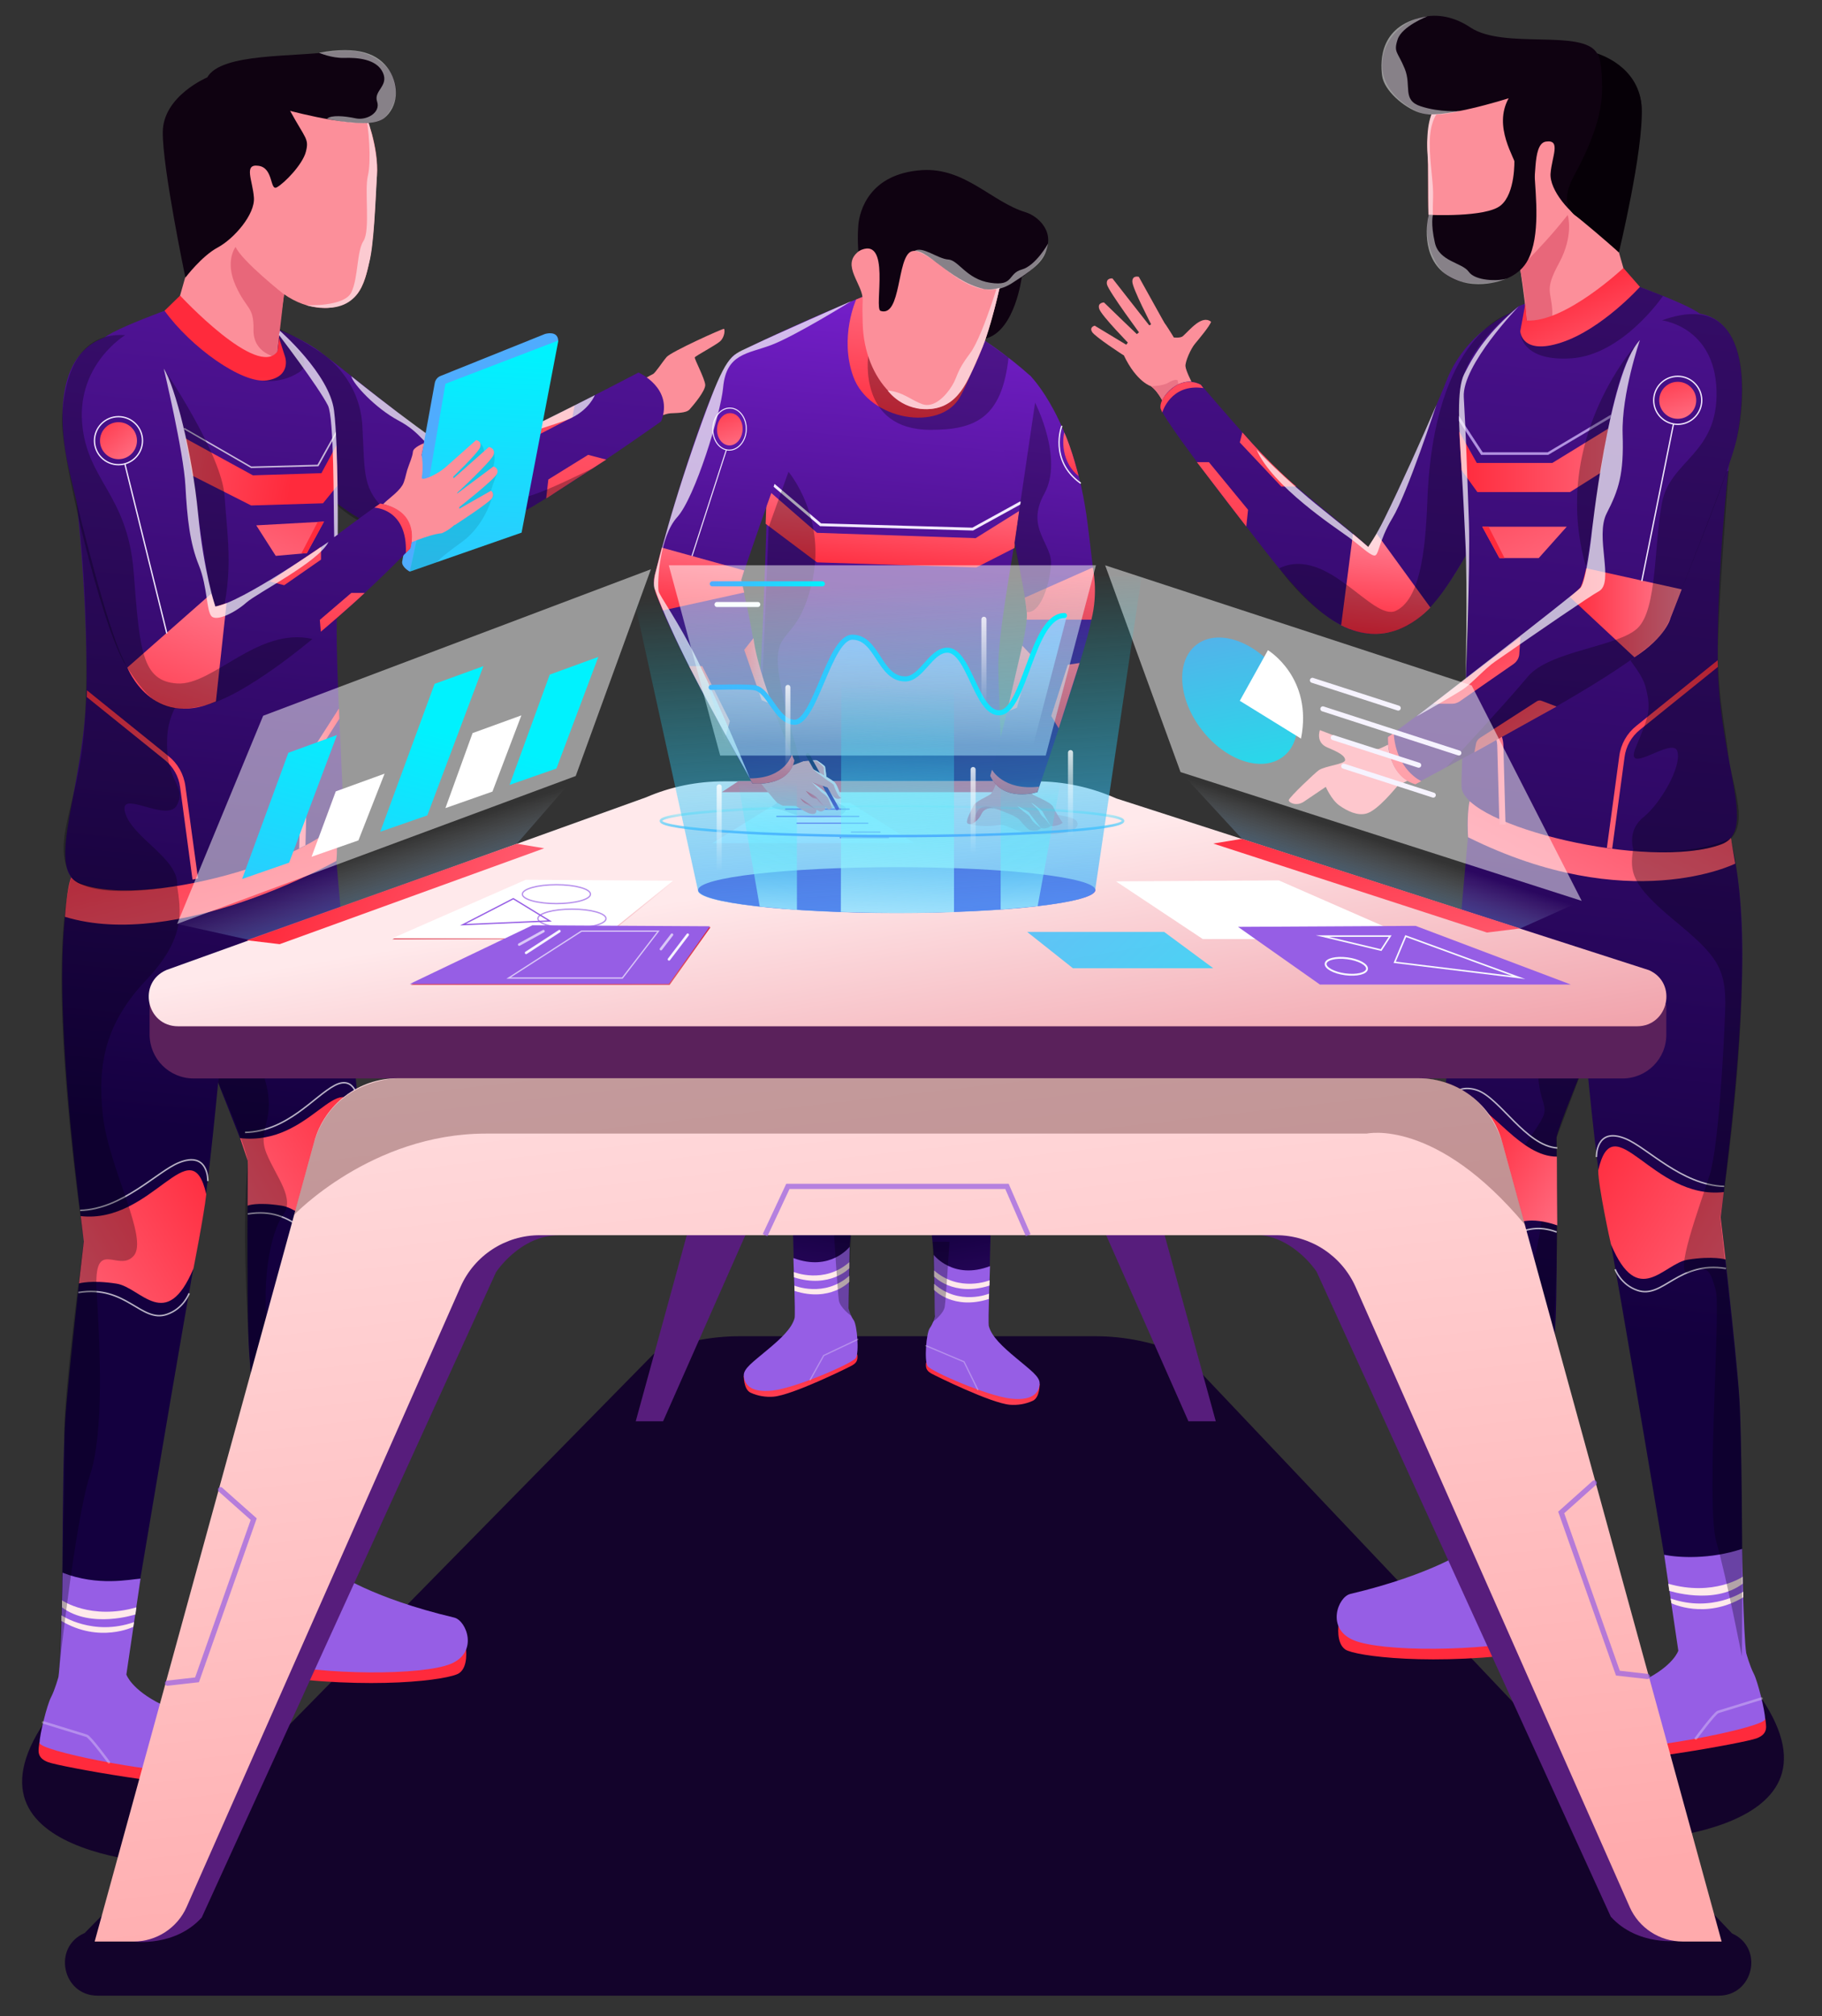 <?xml version="1.0" encoding="utf-8"?>
<!-- Generator: Adobe Illustrator 19.0.0, SVG Export Plug-In . SVG Version: 6.00 Build 0)  -->
<svg version="1.1" id="Layer_1" xmlns="http://www.w3.org/2000/svg" xmlns:xlink="http://www.w3.org/1999/xlink" x="0px" y="0px"
	 viewBox="0 0 925.7 1023.9" style="enable-background:new 0 0 925.7 1023.9;" xml:space="preserve">
<rect x="0" y="0" width="925.7" height="1023.9" fill="#333333" stroke="none"/>
<style type="text/css">
	.st0{fill:#13032B;}
	.st1{fill:url(#XMLID_349_);}
	.st2{fill:url(#XMLID_350_);}
	.st3{fill:#965EE5;}
	.st4{fill:url(#XMLID_351_);}
	.st5{fill:url(#XMLID_352_);}
	.st6{fill:url(#XMLID_353_);}
	.st7{fill:url(#XMLID_354_);}
	.st8{fill:url(#XMLID_355_);}
	.st9{fill:url(#XMLID_356_);}
	.st10{opacity:0.3;fill:none;stroke:#FFFFFF;stroke-width:0.641;stroke-linecap:round;stroke-miterlimit:10;}
	.st11{opacity:0.3;fill:#01030A;}
	.st12{fill:url(#XMLID_357_);}
	.st13{fill:url(#XMLID_358_);}
	.st14{fill:none;stroke:#F2E9FF;stroke-width:1.426;stroke-linecap:round;stroke-miterlimit:10;}
	.st15{fill:#E8677A;}
	.st16{fill:#FC8F9A;}
	.st17{fill:url(#XMLID_359_);}
	.st18{fill:url(#XMLID_360_);}
	.st19{fill:url(#XMLID_361_);}
	.st20{opacity:0.7;fill:#FFFFFF;}
	.st21{fill:url(#XMLID_362_);}
	.st22{fill:url(#XMLID_363_);}
	.st23{opacity:0.1;fill:#01030A;}
	.st24{fill:url(#XMLID_364_);}
	.st25{fill:url(#XMLID_365_);}
	.st26{fill:url(#XMLID_366_);}
	.st27{opacity:0.7;fill:none;stroke:#FFFFFF;stroke-width:0.753;stroke-miterlimit:10;}
	.st28{fill:url(#XMLID_367_);}
	.st29{fill:url(#XMLID_368_);}
	.st30{fill:url(#XMLID_369_);}
	.st31{fill:url(#XMLID_370_);}
	.st32{fill:url(#XMLID_371_);}
	.st33{fill:url(#XMLID_372_);}
	.st34{fill:url(#XMLID_373_);}
	.st35{fill:url(#XMLID_374_);}
	.st36{fill:url(#XMLID_375_);}
	.st37{opacity:0.7;}
	.st38{fill:#FFFFFF;}
	.st39{fill:#FCCAD1;}
	.st40{fill:#0F0211;}
	.st41{fill:url(#XMLID_376_);}
	.st42{fill:url(#XMLID_377_);}
	.st43{fill:url(#XMLID_378_);}
	.st44{fill:url(#XMLID_379_);}
	.st45{fill:url(#XMLID_380_);}
	.st46{fill:url(#XMLID_381_);}
	.st47{fill:none;stroke:#F2E9FF;stroke-width:0.676;stroke-linecap:round;stroke-miterlimit:10;}
	.st48{fill:url(#XMLID_382_);}
	.st49{opacity:0.3;fill:none;stroke:#FFFFFF;stroke-width:1.282;stroke-linecap:round;stroke-miterlimit:10;}
	.st50{fill:url(#XMLID_383_);}
	.st51{fill:url(#XMLID_384_);}
	.st52{fill:#EA7586;}
	.st53{fill:url(#XMLID_385_);}
	.st54{fill:url(#XMLID_386_);}
	.st55{fill:url(#XMLID_387_);}
	.st56{fill:url(#XMLID_388_);}
	.st57{fill:url(#XMLID_389_);}
	.st58{fill:url(#XMLID_390_);}
	.st59{fill:url(#XMLID_391_);}
	.st60{fill:url(#XMLID_392_);}
	.st61{fill:url(#XMLID_393_);}
	.st62{fill:url(#XMLID_394_);}
	.st63{fill:url(#XMLID_395_);}
	.st64{fill:url(#XMLID_396_);}
	.st65{fill:url(#XMLID_397_);}
	.st66{fill:url(#XMLID_398_);}
	.st67{fill:#B192E0;}
	.st68{fill:url(#XMLID_399_);}
	.st69{fill:url(#XMLID_400_);}
	.st70{fill:url(#XMLID_401_);}
	.st71{fill:url(#XMLID_402_);}
	.st72{fill:url(#XMLID_403_);}
	.st73{fill:url(#XMLID_404_);}
	.st74{fill:url(#XMLID_405_);}
	.st75{fill:url(#XMLID_406_);}
	.st76{opacity:0.5;fill:#FFFFFF;}
	.st77{fill:url(#XMLID_407_);}
	.st78{fill:url(#XMLID_408_);}
	.st79{fill:url(#XMLID_409_);}
	.st80{fill:#571D7C;}
	.st81{fill:#5A215B;}
	.st82{fill:url(#XMLID_410_);}
	.st83{fill:url(#XMLID_411_);}
	.st84{fill:url(#XMLID_412_);}
	.st85{fill:url(#XMLID_413_);}
	.st86{fill:url(#XMLID_414_);}
	.st87{fill:url(#XMLID_415_);}
	.st88{fill:url(#XMLID_416_);}
	.st89{fill:url(#XMLID_417_);}
	.st90{fill:none;stroke:#965EE5;stroke-width:0.658;stroke-linecap:round;stroke-miterlimit:10;}
	.st91{opacity:0.2;fill:#655087;}
	.st92{fill:url(#XMLID_418_);}
	.st93{fill:url(#XMLID_419_);}
	.st94{fill:url(#XMLID_420_);}
	.st95{fill:url(#XMLID_421_);}
	.st96{fill:url(#XMLID_422_);}
	.st97{fill:url(#XMLID_423_);}
	.st98{fill:url(#XMLID_424_);}
	.st99{fill:url(#XMLID_425_);}
	.st100{fill:url(#XMLID_426_);}
	.st101{fill:none;stroke:#F2E9FF;stroke-width:0.527;stroke-linecap:round;stroke-miterlimit:10;}
	.st102{fill:#F8C9CD;}
	.st103{fill:url(#XMLID_427_);}
	.st104{fill:url(#XMLID_428_);}
	.st105{fill:url(#XMLID_429_);}
	.st106{fill:#060007;}
	.st107{fill:url(#XMLID_430_);}
	.st108{fill:url(#XMLID_431_);}
	.st109{fill:url(#XMLID_432_);}
	.st110{fill:url(#XMLID_433_);}
	.st111{fill:url(#XMLID_434_);}
	.st112{fill:url(#XMLID_435_);}
	.st113{opacity:0.4;fill:url(#XMLID_436_);}
	.st114{fill:url(#XMLID_437_);}
	.st115{fill:url(#XMLID_438_);}
	.st116{fill:url(#XMLID_439_);}
	.st117{opacity:0.8;fill:url(#XMLID_440_);}
	.st118{fill:none;stroke:url(#XMLID_441_);stroke-width:2.564;stroke-linecap:round;stroke-miterlimit:10;}
	.st119{opacity:0.3;fill:#380404;}
	.st120{opacity:0.7;fill:none;stroke:#965EE5;stroke-width:2.633;stroke-linecap:round;stroke-miterlimit:10;}
	.st121{fill:url(#XMLID_442_);}
	.st122{opacity:0.7;fill:none;stroke:#965EE5;stroke-width:0.658;stroke-linecap:round;stroke-miterlimit:10;}
	.st123{fill:url(#XMLID_443_);}
	.st124{opacity:0.8;fill:url(#XMLID_444_);}
	.st125{fill:none;stroke:#F6F3FF;stroke-width:1.316;stroke-linecap:round;stroke-miterlimit:10;}
	.st126{opacity:0.7;fill:none;stroke:#F6F3FF;stroke-width:1.316;stroke-linecap:round;stroke-miterlimit:10;}
	.st127{opacity:0.7;fill:none;stroke:#F6F3FF;stroke-width:0.658;stroke-linecap:round;stroke-miterlimit:10;}
	.st128{opacity:0.7;fill:none;stroke:#965EE5;stroke-width:2.633;stroke-miterlimit:10;}
	.st129{fill:none;stroke:#F8F8FF;stroke-width:0.79;stroke-miterlimit:10;}
	.st130{fill:none;stroke:#F8F8FF;stroke-width:0.951;stroke-miterlimit:10;}
	.st131{opacity:0.8;fill:url(#XMLID_445_);}
	.st132{fill:none;stroke:#F6F3FF;stroke-width:2.564;stroke-linecap:round;stroke-miterlimit:10;}
	.st133{fill:none;stroke:url(#XMLID_446_);stroke-width:2.564;stroke-linecap:round;stroke-miterlimit:10;}
	.st134{fill:none;stroke:#FFFFFF;stroke-width:2.564;stroke-linecap:round;stroke-miterlimit:10;}
	.st135{fill:url(#XMLID_447_);}
	.st136{opacity:0.8;fill:url(#XMLID_448_);}
	.st137{fill:url(#XMLID_449_);}
	.st138{fill:url(#XMLID_450_);}
	.st139{fill:url(#XMLID_451_);}
	.st140{fill:none;stroke:url(#XMLID_452_);stroke-width:1.282;stroke-miterlimit:10;}
	.st141{opacity:0.4;fill:url(#XMLID_453_);}
	.st142{opacity:0.8;fill:none;stroke:url(#XMLID_454_);stroke-width:2.564;stroke-linecap:round;stroke-miterlimit:10;}
	.st143{opacity:0.8;fill:none;stroke:url(#XMLID_455_);stroke-width:2.564;stroke-linecap:round;stroke-miterlimit:10;}
	.st144{opacity:0.8;fill:none;stroke:url(#XMLID_456_);stroke-width:2.564;stroke-linecap:round;stroke-miterlimit:10;}
	.st145{opacity:0.8;fill:none;stroke:url(#XMLID_457_);stroke-width:2.564;stroke-linecap:round;stroke-miterlimit:10;}
	.st146{opacity:0.8;fill:none;stroke:url(#XMLID_458_);stroke-width:2.564;stroke-linecap:round;stroke-miterlimit:10;}
</style>
<g id="XMLID_2_">
	<g id="XMLID_18_">
		<path id="XMLID_283_" class="st0" d="M97,947.4c0,0-123.5-0.5-74.1-73.3L137,907.4L97,947.4z"/>
		<path id="XMLID_282_" class="st0" d="M820.6,935.4c0,0,123.5-0.5,74.1-73.3l-114.2,33.2L820.6,935.4z"/>
		<path id="XMLID_281_" class="st0" d="M873.2,1013.5H49.6c-18,0-23.1-24.7-6.6-31.8l289.1-294.1c13.9-6,28.8-9,43.9-9h180.4
			c15.6,0,31.1,3.3,45.4,9.7l278.2,293.6C896.3,989.1,891,1013.5,873.2,1013.5z"/>
		<g id="XMLID_56_">
			<g id="XMLID_266_">
				<g id="XMLID_275_">
					<linearGradient id="XMLID_349_" gradientUnits="userSpaceOnUse" x1="406.681" y1="694.194" x2="414.795" y2="743.526">
						<stop  offset="0" style="stop-color:#FF2A3C"/>
						<stop  offset="1" style="stop-color:#FF7F94"/>
					</linearGradient>
					<path id="XMLID_280_" class="st1" d="M377.9,698.7c0,0-0.2,6.9,3.5,8.6c3.7,1.7,7.7,2.3,11.6,2c9.6-0.8,37.4-14.5,39.6-15.7
						s3.4-2.4,3-5.6C435,684.7,377.9,698.7,377.9,698.7z"/>
					
						<linearGradient id="XMLID_350_" gradientUnits="userSpaceOnUse" x1="442.205" y1="615.875" x2="480.807" y2="850.576" gradientTransform="matrix(-1 0 0 1 861.337 0)">
						<stop  offset="0" style="stop-color:#14003F"/>
						<stop  offset="1" style="stop-color:#992AFF"/>
					</linearGradient>
					<path id="XMLID_279_" class="st2" d="M434.4,605.6l-6.4,64.1c0,0-11.1,9.2-23.9,4.6l-1.6-65.6L434.4,605.6z"/>
					<path id="XMLID_278_" class="st3" d="M403.1,638.9c0,0,1.1,28.7,0.6,30.5c-1.4,5.2-6.8,10.3-13.9,16.2c-7.1,6-12.1,9.4-11.9,13
						c0.2,3.7,2.5,8.9,14.6,7.6c12.1-1.4,40.5-13.8,42.3-16.5c1.8-2.7,0.7-16.8-1.1-19.3s-2.6-6-2.6-6l0.6-31.2
						C431.7,633.1,421.9,646,403.1,638.9z"/>
					<linearGradient id="XMLID_351_" gradientUnits="userSpaceOnUse" x1="372.892" y1="592.258" x2="408.622" y2="634.426">
						<stop  offset="0" style="stop-color:#D31027"/>
						<stop  offset="1" style="stop-color:#FFE9EB"/>
					</linearGradient>
					<path id="XMLID_277_" class="st4" d="M403.3,646c0,0,15.4,6.3,28.2-5v3.1c0,0-9.8,10.4-28.1,4.6L403.3,646z"/>
					<linearGradient id="XMLID_352_" gradientUnits="userSpaceOnUse" x1="373.481" y1="599.631" x2="408.85" y2="641.373">
						<stop  offset="0" style="stop-color:#D31027"/>
						<stop  offset="1" style="stop-color:#FFE9EB"/>
					</linearGradient>
					<path id="XMLID_276_" class="st5" d="M403.6,652.9c0,0,15.2,6.3,27.9-5v3.1c0,0-9.7,10.4-27.8,4.6L403.6,652.9z"/>
				</g>
				<g id="XMLID_269_">
					
						<linearGradient id="XMLID_353_" gradientUnits="userSpaceOnUse" x1="389.641" y1="698.331" x2="397.755" y2="747.664" gradientTransform="matrix(-1 0 0 1 889.086 0)">
						<stop  offset="0" style="stop-color:#FF2A3C"/>
						<stop  offset="1" style="stop-color:#FF7F94"/>
					</linearGradient>
					<path id="XMLID_274_" class="st6" d="M528.2,702.8c0,0,0.2,6.9-3.5,8.6c-3.7,1.7-7.7,2.3-11.6,2c-9.6-0.8-37.4-14.5-39.6-15.7
						s-3.4-2.4-3-5.6C471.1,688.9,528.2,702.8,528.2,702.8z"/>
					
						<linearGradient id="XMLID_354_" gradientUnits="userSpaceOnUse" x1="459.245" y1="620.013" x2="497.847" y2="854.714" gradientTransform="matrix(1 0 0 1 27.749 0)">
						<stop  offset="0" style="stop-color:#14003F"/>
						<stop  offset="1" style="stop-color:#992AFF"/>
					</linearGradient>
					<path id="XMLID_273_" class="st7" d="M471.7,609.7l6.4,64.1c0,0,11.1,9.2,23.9,4.6l1.6-65.6L471.7,609.7z"/>
					<path id="XMLID_272_" class="st3" d="M503,643c0,0-1.1,28.7-0.6,30.5c1.4,5.2,6.8,10.3,13.9,16.2c7.1,6,12.1,9.4,11.9,13
						c-0.2,3.7-2.5,8.9-14.6,7.6c-12.1-1.4-40.5-13.8-42.3-16.5c-1.8-2.7-0.7-16.8,1.1-19.3s2.6-6,2.6-6l-0.6-31.2
						C474.4,637.3,484.3,650.2,503,643z"/>
					
						<linearGradient id="XMLID_355_" gradientUnits="userSpaceOnUse" x1="355.852" y1="596.395" x2="391.582" y2="638.563" gradientTransform="matrix(-1 0 0 1 889.086 0)">
						<stop  offset="0" style="stop-color:#D31027"/>
						<stop  offset="1" style="stop-color:#FFE9EB"/>
					</linearGradient>
					<path id="XMLID_271_" class="st8" d="M502.8,650.2c0,0-15.4,6.3-28.2-5v3.1c0,0,9.8,10.4,28.1,4.6L502.8,650.2z"/>
					
						<linearGradient id="XMLID_356_" gradientUnits="userSpaceOnUse" x1="356.441" y1="603.769" x2="391.81" y2="645.51" gradientTransform="matrix(-1 0 0 1 889.086 0)">
						<stop  offset="0" style="stop-color:#D31027"/>
						<stop  offset="1" style="stop-color:#FFE9EB"/>
					</linearGradient>
					<path id="XMLID_270_" class="st9" d="M502.5,657c0,0-15.2,6.3-27.9-5v3.1c0,0,9.7,10.4,27.8,4.6L502.5,657z"/>
				</g>
				<polyline id="XMLID_268_" class="st10" points="470.4,683.4 489.8,691.6 496.8,705.8 				"/>
				<path id="XMLID_267_" class="st11" d="M473.7,671.5c0,0,5.7-4.1,6.3-7.9c0.6-3.8,2.4-33,2.4-33h-8.6l1.2,37.1
					C475.1,667.7,474,670.9,473.7,671.5z"/>
			</g>
			<linearGradient id="XMLID_357_" gradientUnits="userSpaceOnUse" x1="437.537" y1="466.122" x2="480.955" y2="34.546">
				<stop  offset="0" style="stop-color:#14003F"/>
				<stop  offset="1" style="stop-color:#992AFF"/>
			</linearGradient>
			<path id="XMLID_265_" class="st12" d="M389.9,250.8c0,0-2.7,95.1-5.3,112.4c-2.6,17.4,0,65.3,2.7,65.9c2.7,0.6,123.2,0.8,123.3,0
				c0.1-0.8-3-68.9-3.4-89.7c-0.5-31.3,25.6-140.1,16.2-148.6c-12-10.8-24.9-19-24.9-19S446.3,95,389.9,250.8z"/>
			<linearGradient id="XMLID_358_" gradientUnits="userSpaceOnUse" x1="449.731" y1="293.148" x2="455.293" y2="237.86">
				<stop  offset="0" style="stop-color:#FF2A3C"/>
				<stop  offset="1" style="stop-color:#FF7F94"/>
			</linearGradient>
			<polygon id="XMLID_264_" class="st13" points="389.6,248.4 415.1,270.6 495.7,273.3 517.8,259.5 515.4,278.3 496,288.2 
				415.1,285.6 389,266 			"/>
			<polyline id="XMLID_263_" class="st14" points="391.9,245.3 416.9,266.5 494.2,268.7 518.4,255.4 			"/>
			<path id="XMLID_262_" class="st11" d="M390.5,267.8l10.1-28.2c0,0,20,23.5,11.7,57.3c-8.3,33.8-22.2,18.9-15.3,52.6
				s19.9,64.1,18.5,84.5h-28.8c0,0-2.9-32.3-0.9-60.7C387.7,344.8,390.5,267.8,390.5,267.8z"/>
			<path id="XMLID_261_" class="st15" d="M438.2,152.6c0,0-2.2,29.3-2.3,31.9s1.3,27.7,30.2,20.5c28.9-7.2,14.7-29.7,14.7-29.7
				L438.2,152.6z"/>
			<path id="XMLID_260_" class="st16" d="M324.8,193.9c0,0,5.7-3.4,6.9-3.9s4.7-6,7-8.7s28.5-14.5,29.1-14.3s0.5,4.2-2,6.4
				c-2.5,2.1-12.5,7.4-12.8,8.1s5.1,10.8,5.3,13.9c0.2,3.1-6.2,10.6-8,12.6c-1.8,1.9-6.9,1.7-9.7,1.9s-7,2.3-7,2.3L324.8,193.9z"/>
			<linearGradient id="XMLID_359_" gradientUnits="userSpaceOnUse" x1="189.304" y1="581.659" x2="281.242" y2="-342.72">
				<stop  offset="0" style="stop-color:#14003F"/>
				<stop  offset="1" style="stop-color:#992AFF"/>
			</linearGradient>
			<path id="XMLID_259_" class="st17" d="M120.5,160.2c0,0,26.1,6.6,42.2,18.5c16.1,12,64.1,51.9,74,54.3
				c16.9-6.9,87.7-43.8,87.7-43.8s18.1,7.9,11.5,24.8c0,0-86.7,62-104.5,61.2c-23.1-1.1-39.4-2.2-66.1-24.2s-21-32.2-21-32.2
				L120.5,160.2z"/>
			<linearGradient id="XMLID_360_" gradientUnits="userSpaceOnUse" x1="284.569" y1="325.579" x2="305.868" y2="111.43">
				<stop  offset="0" style="stop-color:#FF2A3C"/>
				<stop  offset="1" style="stop-color:#FF7F94"/>
			</linearGradient>
			<polygon id="XMLID_258_" class="st18" points="277.5,253.1 278.6,243.5 298.8,231 308,233.4 			"/>
			<linearGradient id="XMLID_361_" gradientUnits="userSpaceOnUse" x1="269.401" y1="282.528" x2="286.869" y2="106.897">
				<stop  offset="0" style="stop-color:#FF2A3C"/>
				<stop  offset="1" style="stop-color:#FF7F94"/>
			</linearGradient>
			<polygon id="XMLID_257_" class="st19" points="260.5,221.8 268.4,223.5 290.8,211.9 291.9,206 			"/>
			<path id="XMLID_256_" class="st20" d="M178.5,191.1c0,0,43,34.5,58.1,42c0,0,37.8-18.3,65.6-32.4c0,0-2.6,6.9-11.6,11.4
				c-9,4.5-30.3,7.5-42.6,21c-6.4,7-8.1,10.6-20.4,1.7c-12.3-8.9-13.3-14.9-25.1-21.2C190.7,207.3,179.4,195,178.5,191.1z"/>
			<path id="XMLID_255_" class="st11" d="M162.6,178.8c0,0,20.1,11.9,21.5,37.5s-0.2,31.8,13.1,44.3c13.3,12.6,31.2-13.8,44.9-8.6
				c17.1,6.5,31.5-1,58.9-14.1c0,0-53.1,36.2-69.8,37.4c0,0-40.6,2.2-62.9-21.6c-12.3-13.1-45.1-69.2-43.1-85.7
				C126.9,154.4,162.6,178.8,162.6,178.8z"/>
			<g id="XMLID_196_">
				<linearGradient id="XMLID_362_" gradientUnits="userSpaceOnUse" x1="259.036" y1="237.533" x2="402.359" y2="314.542">
					<stop  offset="0" style="stop-color:#4FACFE"/>
					<stop  offset="1" style="stop-color:#00F2FE"/>
				</linearGradient>
				<path id="XMLID_254_" class="st21" d="M208.2,290.3c0,0-4-2.1-3.9-4.9l16.6-90.9c0.3-1.6,1.4-3,3-3.6l53-21.3c0,0,6.4-2,6.7,3.3
					L208.2,290.3z"/>
				<linearGradient id="XMLID_363_" gradientUnits="userSpaceOnUse" x1="238.786" y1="368.823" x2="248.701" y2="179.095">
					<stop  offset="0" style="stop-color:#4FACFE"/>
					<stop  offset="1" style="stop-color:#00F2FE"/>
				</linearGradient>
				<polygon id="XMLID_253_" class="st22" points="218.3,241.7 226.3,194.9 283.7,172.9 265,270.5 208.2,290.3 				"/>
				<path id="XMLID_252_" class="st23" d="M241.9,223.5c0,0,4.3,1.7,4.1,7.2l4.7-2.1c0,0,1.3,3.5,0,8.3c0,0,2.1,0.4,1.8,3.7
					c0,0-2.6,6.6-3,8.6c0,0,2.6,1.9,0.3,4c0,0-3.6,13.7-15.2,22.1c-11.6,8.3-12.6,10.2-12.6,10.2l-13.8,4.8l6-27.5
					C214.2,262.8,232.2,232.7,241.9,223.5z"/>
				<path id="XMLID_251_" class="st16" d="M191.6,259c0,0,4-4.1,6.9-6.4c2.9-2.4,4.7-4.2,5.9-6.1s1.7-5.1,2.5-7.8
					c1.2-3.8,2.6-6.4,2.9-9.3c0.2-2.3,5.6-4.3,5.6-4.3l-1.2,6c0.9,4.5,0.4,10.1,0.1,11.3c-0.5,2.2,6.4-0.8,10.7-4
					c6.2-4.8,8.5,19.2,8.8,24.2c0.1,1.6-4.7,6.3-9.3,8.2c-7,0.6-19.6,6.4-19.6,6.4L191.6,259z"/>
				<path id="XMLID_250_" class="st16" d="M225,238.5l16.9-15c0,0,3,0.5,2.1,3.5c-0.9,3-15.1,16.4-15.1,16.4L225,238.5z"/>
				<path id="XMLID_249_" class="st16" d="M229.7,243.6l18.7-16.6c0,0,3.4,0.6,2.4,3.9c-1,3.3-19.3,20.1-19.3,20.1L229.7,243.6z"/>
				<path id="XMLID_248_" class="st16" d="M230.2,252.2l20.5-15.3c0,0,3,0.8,1.8,3.7c-1.2,2.9-20.1,17.7-20.1,17.7L230.2,252.2z"/>
				<path id="XMLID_247_" class="st16" d="M228.9,260.9l20.6-11.7c0,0,2.1,1.5,0.3,4c-1.8,2.5-18.8,13.5-18.8,13.5L228.9,260.9z"/>
				<linearGradient id="XMLID_364_" gradientUnits="userSpaceOnUse" x1="176.627" y1="1052.049" x2="166.586" y2="1308.086">
					<stop  offset="0" style="stop-color:#FF2A3C"/>
					<stop  offset="1" style="stop-color:#FF7F94"/>
				</linearGradient>
				<path id="XMLID_246_" class="st24" d="M236.7,837.1c0,0,1.4,9.3-3.4,12.6c-4.8,3.4-44.3,8.8-98.3,1.1c0,0-3-4-2-9
					C134,836.8,236.7,837.1,236.7,837.1z"/>
				<path id="XMLID_245_" class="st3" d="M170.6,798.6c0,0,17.6,12.8,60.2,22.9c6.2,1.5,12.5,17.6-1.8,23.5s-63.8,6-95.3-1.1
					c0,0-4.3-12-3.1-20.9c1.3-8.9,7.5-18.8,7.5-18.8L170.6,798.6z"/>
				<linearGradient id="XMLID_365_" gradientUnits="userSpaceOnUse" x1="130.889" y1="577.32" x2="223.263" y2="-351.444">
					<stop  offset="0" style="stop-color:#14003F"/>
					<stop  offset="1" style="stop-color:#992AFF"/>
				</linearGradient>
				<path id="XMLID_244_" class="st25" d="M106.4,378.5c0,0-27.2,21-22.7,73.7s38.3,121.1,42.2,137.5c0,0-0.6,67.1,0.4,91.8
					c1,24.8,12.4,128.3,12.4,128.3s21,9.7,31.5-5.7c0,0,15.9-199.4,13.8-221.5c-3.2-33-13.1-145.3-13.1-145.3
					S179.1,368.1,106.4,378.5z"/>
				<g id="XMLID_240_">
					
						<linearGradient id="XMLID_366_" gradientUnits="userSpaceOnUse" x1="455.102" y1="569.092" x2="575.831" y2="642.784" gradientTransform="matrix(-1 0 0 1 651.822 0)">
						<stop  offset="0" style="stop-color:#FF2A3C"/>
						<stop  offset="1" style="stop-color:#FF7F94"/>
					</linearGradient>
					<path id="XMLID_243_" class="st26" d="M182.2,565.5c-10-25.7-23.6,16.6-60.2,12.5l3.9,11.6l-0.1,22.7c0,0,4.5-2,17.3,0
						c12.4,1.9,25.4,24.3,40.3-5.5c0,0,1.2-11.3,0.8-21.9C183.8,577,183.4,569.9,182.2,565.5z"/>
					<path id="XMLID_242_" class="st27" d="M182,559c0,0-1.4-13.3-11.9-7.8c-10.5,5.5-24.1,23.4-45.6,23.9"/>
					<path id="XMLID_241_" class="st27" d="M183.4,613.7c0,0-6.3,11.3-14.7,14.2c-13.1,4.5-18.4-15.4-42.8-11.4"/>
				</g>
				<linearGradient id="XMLID_367_" gradientUnits="userSpaceOnUse" x1="66.574" y1="570.923" x2="158.948" y2="-357.841">
					<stop  offset="0" style="stop-color:#14003F"/>
					<stop  offset="1" style="stop-color:#992AFF"/>
				</linearGradient>
				<path id="XMLID_239_" class="st28" d="M46,418.2c0,0-13.1,16.3-14.3,69.1c-1.2,52.8,8.8,126.1,10.9,142.9c0,0-7.8,66.6-9.5,91.4
					s-1.5,131.6-1.5,131.6s28.7,9.5,31.9-5c0,0,32.9-197,37.5-218.7c7.1-33.1,17.2-164.9,17.2-164.9S152.8,377.4,46,418.2z"/>
				<g id="XMLID_235_">
					
						<linearGradient id="XMLID_368_" gradientUnits="userSpaceOnUse" x1="532.615" y1="605.278" x2="665.939" y2="686.658" gradientTransform="matrix(-1 0 0 1 651.822 0)">
						<stop  offset="0" style="stop-color:#FF2A3C"/>
						<stop  offset="1" style="stop-color:#FF7F94"/>
					</linearGradient>
					<path id="XMLID_238_" class="st29" d="M104.8,606.5C97,572.2,77.6,621.7,41,617.6l1.6,12.8l-2.5,21.4c0,0,6.3-1.9,19.1,0.1
						c12.4,1.9,25.2,25.2,39.1-7.7C98.3,644.2,103.6,617.5,104.8,606.5z"/>
					<path id="XMLID_237_" class="st27" d="M105.6,599.8c0,0,0.5-15.6-14.8-9.3c-11,4.5-28.6,23.6-50.1,24.2"/>
					<path id="XMLID_236_" class="st27" d="M96.1,656.8c0,0-2.8,7.8-11.3,10.7c-13.1,4.5-20.6-15.1-45-11.1"/>
				</g>
				<linearGradient id="XMLID_369_" gradientUnits="userSpaceOnUse" x1="89.49" y1="393.873" x2="127.143" y2="544.484">
					<stop  offset="0" style="stop-color:#FF2A3C"/>
					<stop  offset="1" style="stop-color:#FF7F94"/>
				</linearGradient>
				<path id="XMLID_234_" class="st30" d="M36.3,445.3c0,0,30.9,24.5,133.9-26.3c0,0,1.7,8.2,0.7,18.2c0,0-80.9,45.9-137.9,28.4
					C33,465.6,34,450.5,36.3,445.3z"/>
				<linearGradient id="XMLID_370_" gradientUnits="userSpaceOnUse" x1="77.407" y1="572" x2="169.781" y2="-356.763">
					<stop  offset="0" style="stop-color:#14003F"/>
					<stop  offset="1" style="stop-color:#992AFF"/>
				</linearGradient>
				<path id="XMLID_233_" class="st31" d="M102.9,150.9c0,0-41.8,14.2-49.8,20.5c-8,6.3-19.5,21-20,32.3
					c-0.2,6.5,11,70.3,10.9,142.1c0,53-22.2,96-3.1,103.1c36.6,13.5,131.6-17.2,133.3-36.9c0.6-6.8-3.6-69.7-3.1-96.1
					c0.4-26.4,1.2-89.9-1.5-107.5c-3.1-21-30.7-43.2-30.7-43.2L102.9,150.9z"/>
				<g id="XMLID_230_">
					
						<linearGradient id="XMLID_371_" gradientUnits="userSpaceOnUse" x1="531.784" y1="206.053" x2="585.871" y2="321.131" gradientTransform="matrix(-1 0 0 1 707.285 0)">
						<stop  offset="0" style="stop-color:#FF2A3C"/>
						<stop  offset="1" style="stop-color:#FF7F94"/>
					</linearGradient>
					<polygon id="XMLID_232_" class="st32" points="164.6,264.9 130.2,266.8 140.1,282.3 155.9,280.9 					"/>
					
						<linearGradient id="XMLID_372_" gradientUnits="userSpaceOnUse" x1="639.4" y1="310.463" x2="667.797" y2="322.184" gradientTransform="matrix(-1 0 0 1 707.285 0)">
						<stop  offset="0" style="stop-color:#FF2A3C"/>
						<stop  offset="1" style="stop-color:#FF7F94"/>
					</linearGradient>
					<polygon id="XMLID_231_" class="st33" points="161.4,265.1 153.1,281.1 155.9,280.9 164.6,264.9 					"/>
				</g>
				<g id="XMLID_226_">
					
						<linearGradient id="XMLID_373_" gradientUnits="userSpaceOnUse" x1="654.219" y1="333.403" x2="570.234" y2="500.808" gradientTransform="matrix(-1 0 0 1 702.48 0)">
						<stop  offset="0" style="stop-color:#FF2A3C"/>
						<stop  offset="1" style="stop-color:#FF7F94"/>
					</linearGradient>
					<path id="XMLID_229_" class="st34" d="M97.8,446.7l2.8-0.6l-6.4-46.8c-0.8-6.1-3.9-11.6-8.7-15.4l-41.3-33.3l-0.1,3.4l39.7,32
						c4.2,3.4,7,8.3,7.7,13.7L97.8,446.7z"/>
					<g id="XMLID_227_">
						
							<linearGradient id="XMLID_374_" gradientUnits="userSpaceOnUse" x1="530.038" y1="395.373" x2="550.386" y2="395.373" gradientTransform="matrix(-1 0 0 1 702.48 0)">
							<stop  offset="0" style="stop-color:#FF2A3C"/>
							<stop  offset="1" style="stop-color:#FF7F94"/>
						</linearGradient>
						<path id="XMLID_228_" class="st35" d="M155.2,429.3l0.9-35.6c0.1-2.2,0.7-4.3,1.9-6.2l14.4-22.5l-0.2-5.2l-16.7,26.1
							c-1.5,2.3-2.3,5-2.4,7.7l-1.1,37.3L155.2,429.3z"/>
					</g>
				</g>
				<path id="XMLID_225_" class="st11" d="M132.2,193.2c0,0,9.8,2.2,19.7-4.1c9.9-6.3-10.3-19.1-10.3-19.1L132.2,193.2z"/>
				<linearGradient id="XMLID_375_" gradientUnits="userSpaceOnUse" x1="148.749" y1="241.359" x2="14.788" y2="218.159">
					<stop  offset="0" style="stop-color:#FF2A3C"/>
					<stop  offset="1" style="stop-color:#FF7F94"/>
				</linearGradient>
				<polygon id="XMLID_224_" class="st36" points="93.4,222.2 128.5,241.4 163.3,240.3 170.9,226.2 171.4,246.6 164.1,255.6 
					127.6,256.7 95.4,240.4 				"/>
				<g id="XMLID_222_" class="st37">
					<polygon id="XMLID_223_" class="st38" points="127.5,237.7 127.4,237.6 93.3,217.9 93.7,217.3 127.7,236.9 161.3,236 
						170.6,219.3 170.7,220.7 161.8,236.8 161.6,236.8 					"/>
				</g>
				<path id="XMLID_221_" class="st11" d="M83.2,187.2c0,0,29.5,43.3,30.9,64.8c1.4,21.5,5.4,41.8-4,69.9
					c-9.5,28.1-24.5,31.7-25.2,53.7c-0.7,22,10,23.3,5.1,33.1c-4.8,9.8-30.2-8.8-26.4,4.1c3.7,12.8,27.5,23.3,26.4,37
					c0,0-47.2,9.4-54.9-6.4c-7.7-15.8,2.7-33,6.6-62.4s2.5-87.7-2.9-126.5S83.2,187.2,83.2,187.2z"/>
				<path id="XMLID_220_" class="st16" d="M147.4,130.3c0,0-5.7,32.2-6.8,51.1S90,155.3,90,155.3l8.3-29.2c0,0,16.6-12.8,19-11.9
					S147.4,130.3,147.4,130.3z"/>
				<path id="XMLID_219_" class="st16" d="M185.6,57.8c0,0,7.1,17,5.9,31.4c-1.3,14.5-0.9,52.2-11.4,61.6
					c-10.5,9.4-26.7,6.1-38.1-3.1c-9.2-7.3-21.1-22.9-27.8-36.1s-39-51.1,0-62.2S172.2,35.6,185.6,57.8z"/>
				<path id="XMLID_218_" class="st39" d="M185.6,57.8c0,0,6.7,16.7,5.9,31.4s-1.6,35.4-3.9,44.1c-2.3,8.7-4.6,28.4-32.1,21.7
					c0,0,19.6,1,23.1-6.7c3.5-7.7,2.6-20.6,6.1-26c3.5-5.4,0.4-25.8,2.2-33S187.4,63.9,185.6,57.8z"/>
				<path id="XMLID_217_" class="st40" d="M147.4,56.3c0,0,40.7,11,47.7,3.7c15.2-15.7,0.1-37.7-25.4-33.9
					c-20.3,3-57.3,0.6-64.4,13.2c0,0-22.4,9.4-22.6,27.7c-0.2,18.2,11.5,74,11.5,74s8.2-10.9,16.4-15.3s19.1-16.8,18.4-25.4
					c-0.6-8.6-5.4-17.2,2.3-16.1c7.8,1,5.7,13,9.4,10.9c3.8-2.1,13-11.5,14.7-18C157.1,70.4,155.3,70.7,147.4,56.3z"/>
				<linearGradient id="XMLID_376_" gradientUnits="userSpaceOnUse" x1="87.412" y1="572.995" x2="179.787" y2="-355.768">
					<stop  offset="0" style="stop-color:#14003F"/>
					<stop  offset="1" style="stop-color:#992AFF"/>
				</linearGradient>
				<path id="XMLID_216_" class="st41" d="M53.1,171.4c11.7-4.3,27.3-0.7,36.9,33.7s14.8,96,19.4,103.1c25.5-6.7,60-36.1,83.7-52.5
					c0,0,20.1,2.8,15.3,22.8c0,0-65.1,68.4-104.4,79.7c-19.4,5.6-34.3-2.4-45.2-32.5c-9.1-25.2-21.4-76.3-24.3-89.7
					C31.6,222.5,25.2,181.5,53.1,171.4z"/>
				<linearGradient id="XMLID_377_" gradientUnits="userSpaceOnUse" x1="146.898" y1="321.865" x2="157.455" y2="215.714">
					<stop  offset="0" style="stop-color:#FF2A3C"/>
					<stop  offset="1" style="stop-color:#FF7F94"/>
				</linearGradient>
				<polygon id="XMLID_215_" class="st42" points="137.1,295.3 163.1,277.7 163.1,284.2 144.4,297.2 				"/>
				<linearGradient id="XMLID_378_" gradientUnits="userSpaceOnUse" x1="170.083" y1="346.563" x2="180.907" y2="237.736">
					<stop  offset="0" style="stop-color:#FF2A3C"/>
					<stop  offset="1" style="stop-color:#FF7F94"/>
				</linearGradient>
				<path id="XMLID_214_" class="st43" d="M185.3,301.1h-6.8l-16,13.7l0.5,6C163.1,320.8,178.4,307.7,185.3,301.1z"/>
				<linearGradient id="XMLID_379_" gradientUnits="userSpaceOnUse" x1="195.655" y1="306.969" x2="207.429" y2="188.592">
					<stop  offset="0" style="stop-color:#FF2A3C"/>
					<stop  offset="1" style="stop-color:#FF7F94"/>
				</linearGradient>
				<path id="XMLID_213_" class="st44" d="M193.2,255.7l-3,2.1c0,0,16.9,0.4,16,23l2.3-2.3C208.4,278.5,214.8,259.7,193.2,255.7z"/>
				<linearGradient id="XMLID_380_" gradientUnits="userSpaceOnUse" x1="72.462" y1="387.795" x2="109.11" y2="287.89">
					<stop  offset="0" style="stop-color:#FF2A3C"/>
					<stop  offset="1" style="stop-color:#FF7F94"/>
				</linearGradient>
				<path id="XMLID_212_" class="st45" d="M107.3,301.5L64.7,339c0,0,12.3,31.5,45,17.2l5.4-49.9l-5.7,1.8L107.3,301.5z"/>
				<path id="XMLID_211_" class="st20" d="M83.2,187.2c0,0,10.1,42.5,11,59.4c0.9,16.9,2.3,29.3,6.8,40.4s3.8,23.3,6.5,26
					c2.7,2.7,12.1-2,17.7-7c5.7-5,36.8-20.7,41.7-30.8c0,0-44.7,31.2-57.5,32.8c0,0-5.9-17.5-8.8-47.5
					C97.8,230.7,88.9,195.9,83.2,187.2z"/>
				<path id="XMLID_210_" class="st11" d="M63.6,170.2c0,0-24.1,14.5-21.9,44.3c2.3,29.7,23.1,36.2,26.2,75.9
					C71,330,71.9,345.9,90,347.1c18.2,1.2,40.9-28.9,68.7-22.6c0,0-33.8,28.8-54.7,33.8s-28-1.5-40.2-20.6
					c-12.2-19.2-33.4-107.7-32.3-125.8C32.6,195.5,37.1,168.5,63.6,170.2z"/>
				<path id="XMLID_209_" class="st15" d="M144.3,149.5c0,0-21.4-16.9-24.6-24.1c0,0-5.6,7.1,0,19.6s9.3,10.3,9.1,22.5
					s11.8,13.9,11.8,13.9L144.3,149.5z"/>
				<path id="XMLID_208_" class="st20" d="M142.2,168c0,0,25.1,21.9,27.5,40.4c2.3,18.5,1.9,63.1,1.9,63.1l-1.8,1.3
					c-0.4-16.5,0-60.6-3.2-66.9c-5.2-10.1-24.9-35.8-24.9-35.8L142.2,168z"/>
				
					<linearGradient id="XMLID_381_" gradientUnits="userSpaceOnUse" x1="230.631" y1="114.359" x2="241.898" y2="152.44" gradientTransform="matrix(0.904 -0.427 0.427 0.904 -210.832 203.689)">
					<stop  offset="0" style="stop-color:#FF2A3C"/>
					<stop  offset="1" style="stop-color:#FF7F94"/>
				</linearGradient>
				<circle id="XMLID_207_" class="st46" cx="60.2" cy="223.8" r="9.4"/>
				<circle id="XMLID_206_" class="st47" cx="60.2" cy="223.8" r="12.2"/>
				<line id="XMLID_205_" class="st47" x1="63.5" y1="235.8" x2="84.7" y2="321.4"/>
				<path id="XMLID_204_" class="st11" d="M110.9,549.9l5.2-48.5c0,0,15.2,32,19.4,50.3c4.1,18.3-5.1,22,0,34.3
					c5.1,12.2,14.5,22.6,8.3,31.1s-12.6,35.8-6.2,70.8s9.3,108.6,1.2,122c0,0-19.9-151.7-12.8-220.1
					C122.6,575.4,110.9,549.9,110.9,549.9z"/>
				<g id="XMLID_198_">
					<linearGradient id="XMLID_382_" gradientUnits="userSpaceOnUse" x1="62.695" y1="1047.581" x2="52.654" y2="1303.618">
						<stop  offset="0" style="stop-color:#FF2A3C"/>
						<stop  offset="1" style="stop-color:#FF7F94"/>
					</linearGradient>
					<path id="XMLID_203_" class="st48" d="M118.1,890.7c0,0,1,12.7-10.7,15.4c-11.6,2.7-76.7-8.8-83-11.2c-6.3-2.4-4.7-6.5-4.4-9.9
						C20.5,881.6,118.1,890.7,118.1,890.7z"/>
					<path id="XMLID_202_" class="st3" d="M29.7,851.6c0,0-1.8,6.6-3.8,10.4s-5.8,19-5.8,23.1s55.6,15.1,77.8,15.1
						s22.7-13.7,19.5-18.7c-3.2-5-20-8.3-35.4-15.9s-17.8-15.2-17.8-15.2l7.2-48.7c-5.5,0.4-21.7,4-39.6-3
						C31.8,798.6,31.2,841.5,29.7,851.6z"/>
					<path id="XMLID_201_" class="st49" d="M21.9,874.7c0,0,20.2,6.2,22.1,6.8C45.8,882,55.3,895,55.3,895"/>
					<linearGradient id="XMLID_383_" gradientUnits="userSpaceOnUse" x1="-30.81" y1="739.854" x2="24.963" y2="792.423">
						<stop  offset="0" style="stop-color:#D31027"/>
						<stop  offset="1" style="stop-color:#FFE9EB"/>
					</linearGradient>
					<path id="XMLID_200_" class="st50" d="M31.4,812.7c0,0,14.8,10.2,37.9,3.6l-0.5,3.6c0,0-22.6,7.4-37.3-3.6V812.7z"/>
					<linearGradient id="XMLID_384_" gradientUnits="userSpaceOnUse" x1="-38.827" y1="740.147" x2="19.345" y2="794.976">
						<stop  offset="0" style="stop-color:#D31027"/>
						<stop  offset="1" style="stop-color:#FFE9EB"/>
					</linearGradient>
					<path id="XMLID_199_" class="st51" d="M31.3,820.4c0,0,15.9,10.7,36.8,3.4l-0.4,2.4c0,0-17.1,8.5-36.5-3V820.4z"/>
				</g>
				<path id="XMLID_197_" class="st11" d="M90,449.9c1.7,12.2,4.9,26.1-15.8,47.9c-20.6,21.8-24.9,42.7-21.9,69
					c3,26.4,23.4,62.3,15.6,71c-7.8,8.8-20.4-10.1-18.8,17.9c1.7,28,3.9,71.7-3.4,93.5s-15.6,98-15.6,98s3.4-88.1,2.6-118.1
					c-0.6-20.9,9.9-99,9.9-99S22,495.8,36.3,445.3C36.3,445.3,44.2,456.8,90,449.9z"/>
			</g>
			<g id="XMLID_136_">
				<path id="XMLID_195_" class="st16" d="M710.4,375.5c0,0-7.2,3.9-9.8,4.8s-16.1-3.9-18-4.8s-12-4.7-12-4.7s-2.4,6.2,3.8,8.8
					c6.2,2.6,9,4.3,9,6.4s-9.9,2.9-13.3,5.1c-1.8,1.2-15.1,13.8-15.3,15.2c-0.2,1.3,3.9,3.4,7.7,0.8s11.1-7.5,11.1-7.5
					s2.8,6.5,6.8,9.4c4.1,2.9,9.4,5.5,14,4.1c5.7-1.7,14.4-12.6,15.5-13.8c1.1-1.1,7.9-4,7.9-4L710.4,375.5z"/>
				<path id="XMLID_194_" class="st16" d="M605.4,193.9c0,0-2.9-5.6-3.1-7.9c-0.2-2.4,2.8-9.1,4.9-11.5c2-2.4,7.6-9.1,8.1-11.1
					c-4.7-3.7-10.7,4.1-14.3,7.3c-1.2,1.1-4.6,0.7-4.6,0.7s-5.4-9-6.2-9c-3.1,0-22.2,11.9-19.3,17.9c6.6,13.9,14,15.9,14,15.9
					c4,2.9,7.4,10.6,7.4,10.6L605.4,193.9z"/>
				<path id="XMLID_193_" class="st52" d="M584.7,196.2c0,0,6.2-0.2,8.8-1.8c2.6-1.6,4.9-1.9,4.9-0.9c0,1,1.6,6.3,1.6,6.3l-9.5,3.6
					C590.5,203.4,588,198.4,584.7,196.2z"/>
				<linearGradient id="XMLID_385_" gradientUnits="userSpaceOnUse" x1="722.362" y1="1073.45" x2="712.322" y2="1329.487">
					<stop  offset="0" style="stop-color:#FF2A3C"/>
					<stop  offset="1" style="stop-color:#FF7F94"/>
				</linearGradient>
				<path id="XMLID_192_" class="st53" d="M680.1,825.1c0,0-1.4,9.3,3.4,12.6s44.3,8.8,98.3,1.1c0,0,3-4,2-9
					S680.1,825.1,680.1,825.1z"/>
				<path id="XMLID_191_" class="st3" d="M746.2,786.6c0,0-17.6,12.8-60.2,22.9c-6.2,1.5-12.5,17.6,1.8,23.5
					c14.2,5.9,63.8,6,95.3-1.1c0,0,4.3-12,3.1-20.9c-1.3-8.9-7.5-18.8-7.5-18.8L746.2,786.6z"/>
				<linearGradient id="XMLID_386_" gradientUnits="userSpaceOnUse" x1="763.154" y1="670.865" x2="901.958" y2="-618.021">
					<stop  offset="0" style="stop-color:#14003F"/>
					<stop  offset="1" style="stop-color:#992AFF"/>
				</linearGradient>
				<path id="XMLID_190_" class="st54" d="M810.3,366.4c0,0,27.2,21,22.7,73.7c-4.5,52.6-38.3,121.1-42.2,137.5
					c0,0,0.6,67.1-0.4,91.8c-1,24.8-12.4,128.3-12.4,128.3s-21,9.7-31.5-5.7c0,0-15.9-199.4-13.8-221.5
					c3.2-33,13.1-145.3,13.1-145.3S737.7,356,810.3,366.4z"/>
				<path id="XMLID_189_" class="st11" d="M807.2,534.5l-3.6-59.1c0,0-20.4,27.6-22.1,59.1c-1.7,31.5,9.5,23.7-2,40
					s-24,42.2-11.5,35.5s15-0.3,15.1,9.8s-15.1,58-11.4,93c3.7,35,6.4,84.9,6.4,84.9s12.8-99.2,13.1-177.6
					c0.1-14.9-0.3-29.7-0.3-42.5L807.2,534.5z"/>
				<linearGradient id="XMLID_387_" gradientUnits="userSpaceOnUse" x1="834.083" y1="678.504" x2="972.887" y2="-610.382">
					<stop  offset="0" style="stop-color:#14003F"/>
					<stop  offset="1" style="stop-color:#992AFF"/>
				</linearGradient>
				<path id="XMLID_188_" class="st55" d="M870.8,406.2c0,0,13.1,16.3,14.3,69.1s-8.8,126.1-10.9,142.9c0,0,7.8,66.6,9.5,91.4
					c1.7,24.7,1.5,131.6,1.5,131.6s-28.7,9.5-31.9-5c0,0-32.9-197-37.5-218.7c-7.1-33.1-17.2-164.9-17.2-164.9
					S763.9,365.4,870.8,406.2z"/>
				<linearGradient id="XMLID_388_" gradientUnits="userSpaceOnUse" x1="867" y1="317.33" x2="783.223" y2="484.319">
					<stop  offset="0" style="stop-color:#FF2A3C"/>
					<stop  offset="1" style="stop-color:#FF7F94"/>
				</linearGradient>
				<path id="XMLID_187_" class="st56" d="M879.4,425.6l2.2,13c0,0-54.1,27.1-135.7-13.4c0,0-0.8-10.2,0.7-18.2L879.4,425.6z"/>
				<linearGradient id="XMLID_389_" gradientUnits="userSpaceOnUse" x1="797.611" y1="593.11" x2="930.812" y2="674.415">
					<stop  offset="0" style="stop-color:#FF2A3C"/>
					<stop  offset="1" style="stop-color:#FF7F94"/>
				</linearGradient>
				<path id="XMLID_186_" class="st57" d="M812,594.4c7.8-34.3,27.2,15.1,63.8,11l-1.6,12.8l2.5,21.4c0,0-6.3-1.9-19.1,0.1
					c-12.4,1.9-25.2,25.2-39.1-7.7C818.4,632,812,602.5,812,594.4z"/>
				<path id="XMLID_185_" class="st27" d="M811.1,587.6c0,0-0.5-15.6,14.8-9.3c11,4.5,28.6,23.6,50.1,24.2"/>
				<path id="XMLID_184_" class="st27" d="M820.6,644.6c0,0,2.8,7.8,11.3,10.7c13.1,4.5,20.6-15.1,45-11.1"/>
				<linearGradient id="XMLID_390_" gradientUnits="userSpaceOnUse" x1="631.566" y1="656.694" x2="770.369" y2="-632.192">
					<stop  offset="0" style="stop-color:#14003F"/>
					<stop  offset="1" style="stop-color:#992AFF"/>
				</linearGradient>
				<path id="XMLID_183_" class="st58" d="M767.5,158.9c0,0-23.3,9.8-32.9,35.2c-4.9,12.9-35.4,81.4-39.4,83.7
					c-5.4-5.3-30.8-25.4-43.8-36.9c-10.3-9.1-41.3-45.6-41.3-45.6c-10.3-5.7-21.5,6.3-20.3,12.2c1,4.9,29.5,42.1,42.1,58.2
					c19.2,24.5,40.9,56.2,65.8,56.2c25.9,0,38.1-24.1,54.1-52.2C767.7,241.7,779.4,168.5,767.5,158.9z"/>
				<linearGradient id="XMLID_391_" gradientUnits="userSpaceOnUse" x1="595.996" y1="244.292" x2="609.903" y2="115.156">
					<stop  offset="0" style="stop-color:#FF2A3C"/>
					<stop  offset="1" style="stop-color:#FF7F94"/>
				</linearGradient>
				<path id="XMLID_182_" class="st59" d="M610.1,195.4c0,0-7.1-4.3-14.5,1.8s-5.9,10.4-5.9,10.4l0.8,1.9c0,0,4.2-14.9,20.9-12.4
					L610.1,195.4z"/>
				<linearGradient id="XMLID_392_" gradientUnits="userSpaceOnUse" x1="637.681" y1="296.368" x2="658.282" y2="105.078">
					<stop  offset="0" style="stop-color:#FF2A3C"/>
					<stop  offset="1" style="stop-color:#FF7F94"/>
				</linearGradient>
				<path id="XMLID_181_" class="st60" d="M631.2,219.6l-1.3,5.1l21.1,22.4h7.6C658.5,247.1,645.6,236.1,631.2,219.6z"/>
				<linearGradient id="XMLID_393_" gradientUnits="userSpaceOnUse" x1="612.554" y1="326.683" x2="637.517" y2="94.891">
					<stop  offset="0" style="stop-color:#FF2A3C"/>
					<stop  offset="1" style="stop-color:#FF7F94"/>
				</linearGradient>
				<path id="XMLID_180_" class="st61" d="M608.1,234.7h6.1l19.9,24.2l-0.9,8.5C633.2,267.5,616,245.1,608.1,234.7z"/>
				<linearGradient id="XMLID_394_" gradientUnits="userSpaceOnUse" x1="702.949" y1="322.62" x2="708.393" y2="272.07">
					<stop  offset="0" style="stop-color:#FF2A3C"/>
					<stop  offset="1" style="stop-color:#FF7F94"/>
				</linearGradient>
				<path id="XMLID_179_" class="st62" d="M699.5,271.1l27.2,37.4c-7.3,7.7-23.6,20.1-45.3,9l6-46.4l7.8,6.7L699.5,271.1z"/>
				<path id="XMLID_178_" class="st11" d="M744.8,282.1l22.7-123.2c0,0-39.2,10.5-42.3,95.4c-1,27-4.1,50.2-16,55.9
					c-11.9,5.6-34.6-33.3-59.3-21.6c0,0,23.5,33.3,47.9,33.3C721.3,321.9,732.5,302.5,744.8,282.1z"/>
				<linearGradient id="XMLID_395_" gradientUnits="userSpaceOnUse" x1="773.033" y1="671.929" x2="911.836" y2="-616.957">
					<stop  offset="0" style="stop-color:#14003F"/>
					<stop  offset="1" style="stop-color:#992AFF"/>
				</linearGradient>
				<path id="XMLID_177_" class="st63" d="M813.8,138.8c0,0,41.8,14.2,49.8,20.5c8,6.3,19.5,21,20,32.3c0.2,6.5-11,70.3-10.9,142.1
					c0,53,20.8,88,1.8,95.1c-36.6,13.5-130.2-9.2-131.9-28.9c-0.6-6.8,3.6-69.7,3.1-96.1c-0.4-26.4-5.8-90.6-3.2-108.2
					c3.1-21,29.1-40.1,29.1-40.1L813.8,138.8z"/>
				<g id="XMLID_173_">
					<linearGradient id="XMLID_396_" gradientUnits="userSpaceOnUse" x1="868.664" y1="318.165" x2="784.887" y2="485.154">
						<stop  offset="0" style="stop-color:#FF2A3C"/>
						<stop  offset="1" style="stop-color:#FF7F94"/>
					</linearGradient>
					<path id="XMLID_176_" class="st64" d="M819.1,431l-2.7-0.4l6.3-46.6c0.8-6.1,3.9-11.6,8.7-15.4l41.3-33.3l0.1,3.4l-39.7,32
						c-4.2,3.4-7,8.3-7.7,13.7L819.1,431z"/>
					<g id="XMLID_174_">
						<linearGradient id="XMLID_397_" gradientUnits="userSpaceOnUse" x1="744.632" y1="381.667" x2="764.846" y2="381.667">
							<stop  offset="0" style="stop-color:#FF2A3C"/>
							<stop  offset="1" style="stop-color:#FF7F94"/>
						</linearGradient>
						<path id="XMLID_175_" class="st65" d="M761.8,418.8l-1.1-40.3c-0.1-2.2-0.7-4.3-1.9-6.2L744.6,350l0.1-5.4l16.7,26.1
							c1.5,2.3,2.3,5,2.4,7.7l1.1,40.3L761.8,418.8z"/>
					</g>
				</g>
				<linearGradient id="XMLID_398_" gradientUnits="userSpaceOnUse" x1="741.428" y1="221.913" x2="855.839" y2="221.913">
					<stop  offset="0" style="stop-color:#FF2A3C"/>
					<stop  offset="1" style="stop-color:#FF7F94"/>
				</linearGradient>
				<polygon id="XMLID_172_" class="st66" points="741.4,219.2 750.3,235.1 788.7,235.1 855.8,193.9 855.8,213.3 797.7,249.9 
					750.6,249.9 742.6,238.8 				"/>
				<g id="XMLID_170_">
					<path id="XMLID_171_" class="st67" d="M786.6,231h-34.1l-11.3-17.3l0-2.5l12.1,18.5h33l63.6-37.8c0.3-0.2,0.7-0.1,0.9,0.2
						c0.2,0.3,0.1,0.7-0.2,0.9L786.6,231z"/>
				</g>
				<path id="XMLID_169_" class="st20" d="M771.6,155.6c0,0-28.9,29.9-27.9,46.1c1,16.2,1.8,40.8,2.6,63.2
					c0.8,22.5-1.7,82.1-1.7,82.1s1.1-48.6-0.1-72.4c-0.4-8.1-1.1-24.3-1.9-35.9c-1.4-22.2-2.6-41.1,1.3-48.7
					C749.7,178.4,756.3,168.7,771.6,155.6z"/>
				<path id="XMLID_168_" class="st11" d="M833.2,172.7c0,0-46.7,49.3-27.2,115.9c12.1,41.6,26.8,47.9,30.1,60.4s0.9,15.9-5.1,30.8
					c-6,14.9,18.8-6,21.2,1.7c2.4,7.7-8.6,26.6-17.2,33.5s-5.1,16.6-5.1,16.6s28.3,3.5,44.7-2.8s5.3-29.3,3.5-45.3
					c-1.8-16.1-5.9-32.4-5.2-58.3c0.7-25.9,5.4-86,5.4-86l-35.8,3.1L833.2,172.7z"/>
				<path id="XMLID_167_" class="st16" d="M769.4,118.2c0,0,5.7,32.2,6.8,51.1s50.6-26.1,50.6-26.1l-8.3-29.2c0,0-16.6-12.8-19-11.9
					S769.4,118.2,769.4,118.2z"/>
				<path id="XMLID_166_" class="st15" d="M769.7,129.5c0,0,15.2-6.4,26.8-20.4c0,0,3.3,10.3-4.4,24.5c-7.7,14.2-3.8,13.9-3.4,24.9
					c0.5,11-12.5,10.9-12.5,10.9S774.5,136.7,769.7,129.5z"/>
				<path id="XMLID_165_" class="st16" d="M731.2,45.8c0,0-7.1,17-5.9,31.4s-2.6,51,7.8,60.4c10.5,9.4,27.1,6,39.5-1.9
					c0,0,23.3-22.8,30-36s39-51.1,0-62.2S744.6,23.6,731.2,45.8z"/>
				<path id="XMLID_164_" class="st39" d="M729.8,58.1c0,0-3.4,4.3-3.4,14.8s2,20.1,1.7,27.5c-0.3,7.4,0,11.2,0,11.2l-2.3-2.5
					c0,0-0.1-21.9-0.2-25.5c-0.1-3.5-1.7-17,1.7-25.5L729.8,58.1z"/>
				<path id="XMLID_163_" class="st40" d="M766.5,49.9c0,0-36.2,11.6-45.4,7.2C680.2,38,713.7-8.3,747,13.9
					c17,11.4,57.3,0.6,64.4,13.2c0,0,22.4,9.4,22.6,27.7c0.2,18.2-11.6,73.3-11.6,73.3s-8-10.2-16.2-14.7
					c-8.2-4.4-19.1-16.8-18.4-25.4s5.4-17.2-2.3-16.1c-7.8,1-3.9,24.1-7.7,22c-3.8-2.1-5-1.3-6.7-7.8
					C769.4,79.7,758.5,64.4,766.5,49.9z"/>
				<linearGradient id="XMLID_399_" gradientUnits="userSpaceOnUse" x1="754.138" y1="669.894" x2="892.941" y2="-618.992">
					<stop  offset="0" style="stop-color:#14003F"/>
					<stop  offset="1" style="stop-color:#992AFF"/>
				</linearGradient>
				<path id="XMLID_162_" class="st68" d="M863.6,159.3c-12.3-2.1-32.1,2.9-41.7,37.3c-9.6,34.4-14.5,94.7-19.1,101.8
					c-13.1,12.4-88,69.5-97.7,75.8c0,0-1.1,19,13.9,24c0,0,19.9-10.6,42.1-23.1c22.2-12.6,79.1-39.9,87.5-61.2
					c9.8-25,30.5-76.6,33.5-90C885.2,210.5,891.7,164.2,863.6,159.3z"/>
				<linearGradient id="XMLID_400_" gradientUnits="userSpaceOnUse" x1="737.503" y1="323.777" x2="776.752" y2="374.875">
					<stop  offset="0" style="stop-color:#FF2A3C"/>
					<stop  offset="1" style="stop-color:#FF7F94"/>
				</linearGradient>
				<path id="XMLID_161_" class="st69" d="M728.2,357.4h9.5c1.4,0,2.7-0.4,3.9-1.2l27.4-19c1.7-1.2,2.8-3.1,2.9-5.1l0.6-8.6
					L728.2,357.4z"/>
				<linearGradient id="XMLID_401_" gradientUnits="userSpaceOnUse" x1="749.303" y1="343.587" x2="798.542" y2="407.691">
					<stop  offset="0" style="stop-color:#FF2A3C"/>
					<stop  offset="1" style="stop-color:#FF7F94"/>
				</linearGradient>
				<path id="XMLID_160_" class="st70" d="M790.8,358.8l-7.6-2.9c-0.8-0.3-1.6-0.2-2.3,0.2L752,374.7c-1.1,0.7-1.9,1.8-2.1,3.1
					l-0.8,4.2L790.8,358.8z"/>
				<linearGradient id="XMLID_402_" gradientUnits="userSpaceOnUse" x1="797.713" y1="311.163" x2="854.487" y2="311.163">
					<stop  offset="0" style="stop-color:#FF2A3C"/>
					<stop  offset="1" style="stop-color:#FF7F94"/>
				</linearGradient>
				<path id="XMLID_159_" class="st71" d="M805.9,288.6l48.5,10.7l-5.7,14.6c0,0-2.1,9.4-18.3,19.9l-32.8-30.6c0,0,3.9-3.1,5.2-4.7
					C804.1,296.9,805.9,288.6,805.9,288.6z"/>
				<path id="XMLID_158_" class="st20" d="M833.2,172.7c0,0-9.4,27.2-8.8,47.7c0.7,20.5-2,28.4-8.1,40.3c-6.1,11.9,4.1,35.2-4,39.6
					c-4.3,2.3-29.5,19.6-52.6,35.6c-5.4,3.7-12,11.4-16.9,14.5c-9.1,5.7-23.2,13.5-23.2,13.5s80.4-62.1,83.4-65.4
					c2.9-3.3,5.5-26.1,5.5-26.1S817.3,189.2,833.2,172.7z"/>
				<path id="XMLID_157_" class="st40" d="M769.4,81.3c0,0,0.6,16.8-6.9,23c-7.5,6.3-36.7,4.8-36.7,4.8s-2.6,9.4,1.7,19.8
					c4.3,10.4,10.4,15.9,27.2,14.9c9.3-0.5,17.7-4.3,21.6-11.8c6.4-12.2,3.9-32.9,3.4-42.8C779,73.3,769.4,81.3,769.4,81.3z"/>
				<path id="XMLID_156_" class="st11" d="M844.4,162.7c0,0,26.7,3.1,27.7,35.5s-23.6,35.5-27.7,57.1c-4.1,21.6-2.4,53.7-12.2,63.5
					c-9.8,9.8-45,11.5-56.1,25c-11.2,13.5-41.3,45.9-41.3,45.9s20.4-11,45.8-25.2c18.5-10.4,38.8-22.3,53.1-33.1
					c10.3-7.7,13-12.5,15-17.7c10.9-27.7,28.8-71.4,33.5-90S892.4,145.1,844.4,162.7z"/>
				<linearGradient id="XMLID_403_" gradientUnits="userSpaceOnUse" x1="740.761" y1="590.217" x2="807.345" y2="630.859">
					<stop  offset="0" style="stop-color:#FF2A3C"/>
					<stop  offset="1" style="stop-color:#FF7F94"/>
				</linearGradient>
				<path id="XMLID_155_" class="st72" d="M732.8,570.5c0,0,1.1-12.2,13.9-10.2c11.1,1.8,25.9,27.1,44.3,27.1c0,0,0.1,29.7,0.2,34.9
					c-27.2-9.3-27.9,11.4-46.2,4.9c-7.8-2.8-11.3-19.4-11.6-25.5C733.4,601.6,732.1,577.7,732.8,570.5z"/>
				<g id="XMLID_152_">
					<linearGradient id="XMLID_404_" gradientUnits="userSpaceOnUse" x1="745.552" y1="205.665" x2="800.755" y2="323.119">
						<stop  offset="0" style="stop-color:#FF2A3C"/>
						<stop  offset="1" style="stop-color:#FF7F94"/>
					</linearGradient>
					<polygon id="XMLID_154_" class="st73" points="753.1,267.5 796,267.5 781.8,283.4 761.8,283.4 					"/>
					<linearGradient id="XMLID_405_" gradientUnits="userSpaceOnUse" x1="848.639" y1="312.42" x2="876.69" y2="323.998">
						<stop  offset="0" style="stop-color:#FF2A3C"/>
						<stop  offset="1" style="stop-color:#FF7F94"/>
					</linearGradient>
					<polygon id="XMLID_153_" class="st74" points="756.3,267.5 764.4,283.4 761.8,283.4 753.1,267.5 					"/>
				</g>
				<path id="XMLID_151_" class="st27" d="M733.8,560c0,0,5.2-10.3,16.8-6.3c11.5,4,24.6,28.2,40.6,29.3"/>
				<path id="XMLID_150_" class="st27" d="M734.4,619.7c0,0,3.4,13.4,16.7,13.6c13.3,0.2,21.7-14.4,39.8-7.6"/>
				<path id="XMLID_149_" class="st16" d="M591.5,163.8c-0.1-0.2-12.9-23.2-12.9-23.2s-3.3-1-3.3,2.4s9.8,22.2,9.8,22.2L591.5,163.8
					z"/>
				<path id="XMLID_148_" class="st16" d="M586.2,168.1c-0.2-0.1-21-26.7-21-26.7s-3.4-0.4-2.8,3c0.7,3.4,17.7,26.3,17.7,26.3
					L586.2,168.1z"/>
				<path id="XMLID_147_" class="st16" d="M580,172c-0.2-0.1-19.1-18.4-19.1-18.4s-3.5,0-2.4,3.3c1,3.3,15.8,18.4,15.8,18.4L580,172
					z"/>
				<path id="XMLID_146_" class="st16" d="M574.9,176.7c-0.2-0.1-18.7-11.3-18.7-11.3s-2.8,0.6-1.4,3.1s16,11.9,16,11.9L574.9,176.7
					z"/>
				<linearGradient id="XMLID_406_" gradientUnits="userSpaceOnUse" x1="707.09" y1="446.549" x2="727.235" y2="259.494">
					<stop  offset="0" style="stop-color:#FF2A3C"/>
					<stop  offset="1" style="stop-color:#FF7F94"/>
				</linearGradient>
				<path id="XMLID_145_" class="st75" d="M705.2,374.3c0,0-1.1,19.6,13.9,24l3-1.6c0,0-12.8-5.6-14-24.4L705.2,374.3z"/>
				<path id="XMLID_144_" class="st76" d="M728,109.2c0,0-1.2,4.3,1,14c2.1,9.7,13.9,10.1,17.2,14.8c3.3,4.7,14.8,4.9,19.3,3.5
					c0,0-16.2,7.3-30.2-1.7s-10.1-28.5-9.4-30.7L728,109.2z"/>
				<g id="XMLID_138_">
					
						<linearGradient id="XMLID_407_" gradientUnits="userSpaceOnUse" x1="339.548" y1="1035.528" x2="329.508" y2="1291.566" gradientTransform="matrix(-1 0 0 1 1193.763 0)">
						<stop  offset="0" style="stop-color:#FF2A3C"/>
						<stop  offset="1" style="stop-color:#FF7F94"/>
					</linearGradient>
					<path id="XMLID_143_" class="st77" d="M798.8,878.6c0,0-1,12.7,10.7,15.4s76.7-8.8,83-11.2s4.7-6.5,4.4-9.9
						C896.5,869.6,798.8,878.6,798.8,878.6z"/>
					<path id="XMLID_142_" class="st3" d="M887.2,839.5c0,0,1.8,6.6,3.8,10.4c2,3.8,5.8,19,5.8,23.1s-55.6,15.1-77.8,15.1
						s-22.7-13.7-19.5-18.7s20-8.3,35.4-15.9c15.4-7.5,17.8-15.2,17.8-15.2l-7.2-48.7c7.5,1.5,23.3,2.4,39.6-3
						C885.1,786.6,885.7,829.5,887.2,839.5z"/>
					<path id="XMLID_141_" class="st49" d="M895,862.6c0,0-20.2,6.2-22.1,6.8c-1.8,0.6-11.3,13.5-11.3,13.5"/>
					
						<linearGradient id="XMLID_408_" gradientUnits="userSpaceOnUse" x1="246.043" y1="727.802" x2="301.817" y2="780.37" gradientTransform="matrix(-1 0 0 1 1193.763 0)">
						<stop  offset="0" style="stop-color:#D31027"/>
						<stop  offset="1" style="stop-color:#FFE9EB"/>
					</linearGradient>
					<path id="XMLID_140_" class="st78" d="M885.5,800.7c0,0-14.8,10.2-37.9,3.6l0.5,3.6c0,0,22.6,7.4,37.3-3.6V800.7z"/>
					
						<linearGradient id="XMLID_409_" gradientUnits="userSpaceOnUse" x1="238.026" y1="728.094" x2="296.198" y2="782.923" gradientTransform="matrix(-1 0 0 1 1193.763 0)">
						<stop  offset="0" style="stop-color:#D31027"/>
						<stop  offset="1" style="stop-color:#FFE9EB"/>
					</linearGradient>
					<path id="XMLID_139_" class="st79" d="M885.6,808.4c0,0-15.9,10.7-36.8,3.4l0.4,2.4c0,0,17.1,8.5,36.5-3V808.4z"/>
				</g>
				<path id="XMLID_137_" class="st11" d="M829.7,431.5c-1.7,11.4-0.9,17.8,20.7,35.7c21.6,17.9,26.9,24,26.1,46
					c-0.8,22-3.5,69.6-7.9,83.6c-4.4,14.1-19.3,53.2-10.1,49.2c9.1-4,10.5-0.6,13.2,9.2c2.7,9.8-5.1,108.8,0.3,127.8
					c5.4,18.9,13,58.2,13,58.2s1.1-107.3-2.1-139.3c-3.1-32-8.9-83.6-8.9-83.6s21-130.5,5.3-192.6
					C879.4,425.6,862.7,435.1,829.7,431.5z"/>
			</g>
			<g id="XMLID_128_">
				<path id="XMLID_135_" class="st80" d="M853,985.6c0,0-20.9,2.9-34.6-12.2L668.9,645.8c0,0-12.2-18.8-32-18.8l79.9-15.5
					L853,985.6z"/>
				<path id="XMLID_134_" class="st80" d="M67.9,986c0,0,20.9,2.9,34.6-12.2L252,646.1c0,0,12.2-18.8,32-18.8l-79.9-15.5L67.9,986z"
					/>
				<path id="XMLID_133_" class="st80" d="M577.9,577.1c-1.9-6.8-8.1-11.5-15.1-11.5H471h-1.4h-91.8c-7.1,0-13.3,4.7-15.1,11.5
					L323,721.8h13.9l52.4-118.5c2.5-5.7,8.1-9.3,14.4-9.3h65.9h1.6H537c6.2,0,11.8,3.7,14.4,9.3l52.4,118.5h13.9L577.9,577.1z"/>
				<g id="XMLID_130_">
					<path id="XMLID_132_" class="st81" d="M824.3,547.7H98.4c-12.4,0-22.4-10-22.4-22.4V510h770.6v15.3
						C846.7,537.7,836.7,547.7,824.3,547.7z"/>
					<linearGradient id="XMLID_410_" gradientUnits="userSpaceOnUse" x1="523.625" y1="878.021" x2="449.943" y2="439.52">
						<stop  offset="0" style="stop-color:#D31027"/>
						<stop  offset="1" style="stop-color:#FFE9EB"/>
					</linearGradient>
					<path id="XMLID_131_" class="st82" d="M831.7,521.2H90.5c-16.2,0-20.8-22.2-5.9-28.6l243.7-87.7c12.5-5.4,25.9-8.1,39.5-8.1
						h158.6c14.1,0,28,3,40.8,8.7l270.6,87.2C852.5,499.2,847.8,521.2,831.7,521.2z"/>
				</g>
				<linearGradient id="XMLID_411_" gradientUnits="userSpaceOnUse" x1="394.333" y1="395.93" x2="461.932" y2="990.8">
					<stop  offset="0" style="stop-color:#FFE9EB"/>
					<stop  offset="1" style="stop-color:#FFAAAC"/>
				</linearGradient>
				<path id="XMLID_129_" class="st83" d="M763.2,580c-5.2-19.1-22.6-32.4-42.4-32.4H463.4h-4H202c-19.8,0-37.2,13.2-42.4,32.4
					L48.1,986h19.8c11.6,0,22.2-6.9,26.9-17.5L234,653.5c7-15.9,22.8-26.2,40.2-26.2h184.9h4.4h184.9c17.4,0,33.2,10.3,40.3,26.2
					L828,968.5c4.7,10.6,15.2,17.5,26.9,17.5h19.8L763.2,580z"/>
			</g>
			<polygon id="XMLID_127_" class="st76" points="561.5,287.1 747.7,348.1 803.6,457.5 599.8,392.1 			"/>
			<polygon id="XMLID_126_" class="st76" points="330.7,289.1 133.7,363.5 90,469.2 292.5,394.1 			"/>
			<linearGradient id="XMLID_412_" gradientUnits="userSpaceOnUse" x1="229.249" y1="569.167" x2="276.689" y2="384.536">
				<stop  offset="0" style="stop-color:#4FACFE"/>
				<stop  offset="1" style="stop-color:#00F2FE"/>
			</linearGradient>
			<polygon id="XMLID_125_" class="st84" points="282.7,390.3 304,333.6 279.3,342.6 258.9,398.6 			"/>
			<polygon id="XMLID_124_" class="st38" points="250.2,402 264.9,363.3 240.1,372.3 226.3,410.4 			"/>
			<linearGradient id="XMLID_413_" gradientUnits="userSpaceOnUse" x1="174.49" y1="555.097" x2="221.929" y2="370.466">
				<stop  offset="0" style="stop-color:#4FACFE"/>
				<stop  offset="1" style="stop-color:#00F2FE"/>
			</linearGradient>
			<polygon id="XMLID_123_" class="st85" points="217.1,414.1 245.6,338.3 220.8,347.3 193.2,422.4 			"/>
			<polygon id="XMLID_122_" class="st38" points="182.1,426.8 195.4,392.9 170.6,401.9 158.3,435.1 			"/>
			<linearGradient id="XMLID_414_" gradientUnits="userSpaceOnUse" x1="113.82" y1="539.508" x2="161.26" y2="354.877">
				<stop  offset="0" style="stop-color:#4FACFE"/>
				<stop  offset="1" style="stop-color:#00F2FE"/>
			</linearGradient>
			<polygon id="XMLID_121_" class="st86" points="146.9,438.1 171.2,373.3 146.5,382.3 123,446.4 			"/>
			<linearGradient id="XMLID_415_" gradientUnits="userSpaceOnUse" x1="690.327" y1="408.264" x2="703.882" y2="548.332">
				<stop  offset="0" style="stop-color:#FF2A3C"/>
				<stop  offset="1" style="stop-color:#FF7F94"/>
			</linearGradient>
			<polygon id="XMLID_120_" class="st87" points="631,426 616.4,428.4 755.5,473.6 772.4,471.5 			"/>
			<linearGradient id="XMLID_416_" gradientUnits="userSpaceOnUse" x1="432.87" y1="274.447" x2="456.215" y2="487.561">
				<stop  offset="0" style="stop-color:#FF2A3C"/>
				<stop  offset="1" style="stop-color:#FF7F94"/>
			</linearGradient>
			<polygon id="XMLID_119_" class="st88" points="375.2,396.7 366.7,402.3 527,402.3 519,396.7 			"/>
			<linearGradient id="XMLID_417_" gradientUnits="userSpaceOnUse" x1="160.27" y1="428.938" x2="302.678" y2="517.268">
				<stop  offset="0" style="stop-color:#FF2A3C"/>
				<stop  offset="1" style="stop-color:#FF7F94"/>
			</linearGradient>
			<polygon id="XMLID_118_" class="st89" points="262.6,428.5 276.5,430.8 142.1,479.5 125.3,477.5 			"/>
			<g id="XMLID_101_">
				<polygon id="XMLID_117_" class="st38" points="394.9,407.7 431.9,407.7 464.6,428.2 361.9,428.2 				"/>
				<line id="XMLID_116_" class="st90" x1="431.4" y1="410.9" x2="399.2" y2="410.9"/>
				<path id="XMLID_115_" class="st91" d="M394.9,407.7l-3.1,2c0,0,2,1,4.9,1.6c2.9,0.6,4,1.7,10.1,3.2c6.1,1.5,18.8,0.5,20.7-0.7
					c1.9-1.2,3-2.8,1.7-4.1l-3.6-2.1L394.9,407.7z"/>
				<path id="XMLID_114_" class="st16" d="M408.3,386.6c0,0,6.2-0.7,6.8-0.4c0.6,0.3,4,2.8,4.1,3.2s0.7,5.1,0.7,5.1
					S408.1,390.5,408.3,386.6z"/>
				
					<linearGradient id="XMLID_418_" gradientUnits="userSpaceOnUse" x1="456.282" y1="468.39" x2="459.995" y2="494.148" gradientTransform="matrix(1.156 0.296 0.256 1.488 -232.781 -442.032)">
					<stop  offset="0" style="stop-color:#14003F"/>
					<stop  offset="1" style="stop-color:#992AFF"/>
				</linearGradient>
				<path id="XMLID_113_" class="st92" d="M421,402.6L421,402.6c-0.4,0.2-1,0.1-1.3-0.4l-10.2-18.4c-0.2-0.4-0.1-1,0.4-1.3l0,0
					c0.4-0.2,1-0.1,1.3,0.4l10.2,18.4C421.6,401.8,421.4,402.4,421,402.6z"/>
				<path id="XMLID_112_" class="st16" d="M386,397.1c0,0,8.1,10.1,8.9,10.6s2.7,1.5,3,1.5s6.1,0,6.5,0.2s4.8,2.9,5.4,3.1
					c0.5,0.3,2.1,0.9,2.9,0.9c0.8,0,2.2,0,2.1-2.2c0,0,1.5,0.9,2.3,0.9c0.8,0,2.2-0.8,2.2-1.5c0-0.7,0-0.7,0-0.7s1.4,1.4,2.2,1.1
					s1.8-1.2,1.8-1.9c0-0.7-3.2-5.9-3.6-6.4c-0.4-0.4-7.4-5.6-7.4-5.6l7.7,2.7c0,0,2.9,4.3,3.6,4.9s1.7,1.6,3.9,0.5
					c0,0-2-6.5-3.4-7.9c-1.4-1.5-13.7-8.1-13.7-8.1l-2-2.7l-8.3,3.2L386,397.1z"/>
				
					<linearGradient id="XMLID_419_" gradientUnits="userSpaceOnUse" x1="450.106" y1="450.679" x2="453.808" y2="476.357" gradientTransform="matrix(1.108 0.209 0.172 1.336 -157.018 -305.744)">
					<stop  offset="0" style="stop-color:#14003F"/>
					<stop  offset="1" style="stop-color:#992AFF"/>
				</linearGradient>
				<path id="XMLID_111_" class="st93" d="M425.9,411.2l-0.3,0.2c-0.4,0.2-0.8,0.1-1-0.3l-5.6-10c-0.2-0.4-0.1-0.8,0.3-1l0.3-0.2
					c0.4-0.2,0.8-0.1,1,0.3l5.6,10C426.4,410.6,426.3,411,425.9,411.2z"/>
				<linearGradient id="XMLID_420_" gradientUnits="userSpaceOnUse" x1="406.592" y1="408.31" x2="414.739" y2="408.31">
					<stop  offset="0" style="stop-color:#FF2A3C"/>
					<stop  offset="1" style="stop-color:#FF7F94"/>
				</linearGradient>
				<path id="XMLID_110_" class="st94" d="M414.7,411.2c0,0-3.5-2.9-3.7-3c-0.2-0.2-4.4-2.8-4.4-2.8s1.4,2.2,3.1,2.9
					c1.7,0.7,1.2,0.8,2.9,1.8S414.7,411.2,414.7,411.2z"/>
				<linearGradient id="XMLID_421_" gradientUnits="userSpaceOnUse" x1="409.434" y1="405.709" x2="419.249" y2="405.709">
					<stop  offset="0" style="stop-color:#FF2A3C"/>
					<stop  offset="1" style="stop-color:#FF7F94"/>
				</linearGradient>
				<path id="XMLID_109_" class="st95" d="M419.2,409.9c0,0-4.2-4.8-4.5-5.2c-0.3-0.4-5.3-3.1-5.3-3.1s2.4,3.5,4.3,3.8
					c1.9,0.4,1.5,0.6,2.1,1.4S419.2,409.9,419.2,409.9z"/>
				<path id="XMLID_108_" class="st20" d="M412.6,390.4c0,0,7.4,5.7,8.1,6.1s2.7,1.8,2.9,2.1c0.1,0.4,2.1,6.5,3.9,6.6
					c0,0-1.7-6-3.4-7.9C424.1,397.3,422.4,395.6,412.6,390.4z"/>
				<path id="XMLID_107_" class="st20" d="M412.8,386.1c0,0,2-0.1,2.3,0.1s4,2.5,4.1,3.2s0.7,5.1,0.7,5.1l-1.1-0.6
					c0,0-0.3-3.2-0.2-3.9c0.1-0.7-3.4-3.2-3.5-3.4c-0.1-0.2-2-0.2-2-0.2L412.8,386.1z"/>
				<path id="XMLID_106_" class="st20" d="M412.3,397.1c0,0,4.5,5,5.7,5.7s2.7,2.2,2.9,2.9c0.2,0.7,1.8,4.3,1.8,4.3s0.6-0.6,0.5-1
					c-0.1-0.4-2.3-4.8-3.6-6.4S412.3,397.1,412.3,397.1z"/>
				<line id="XMLID_105_" class="st90" x1="451.4" y1="425.4" x2="426.9" y2="425.4"/>
				<line id="XMLID_104_" class="st90" x1="447.1" y1="422.6" x2="432.6" y2="422.6"/>
				<line id="XMLID_103_" class="st90" x1="440.9" y1="418.1" x2="404.9" y2="418.1"/>
				<line id="XMLID_102_" class="st90" x1="436.3" y1="414.6" x2="394.7" y2="414.6"/>
			</g>
			<linearGradient id="XMLID_422_" gradientUnits="userSpaceOnUse" x1="362.586" y1="460.951" x2="406.329" y2="26.144">
				<stop  offset="0" style="stop-color:#14003F"/>
				<stop  offset="1" style="stop-color:#992AFF"/>
			</linearGradient>
			<path id="XMLID_100_" class="st96" d="M440.9,149.9c-3.5,0.5-55.9,23.4-67.5,30.2c-11.6,6.7-39.2,102.2-41.2,114.6
				c-1.9,12.4,50.1,103.2,50.1,103.2s18.1,2.2,21.2-11.7c0,0-18.2-42.5-20.2-57.3c-1.7-13-6.8-34.2-6.8-34.2s24.1-71.9,27.5-74.1
				c3.4-2.2,32.8-51.6,32.8-51.6L440.9,149.9z"/>
			<linearGradient id="XMLID_423_" gradientUnits="userSpaceOnUse" x1="378.118" y1="340.955" x2="392.295" y2="340.955">
				<stop  offset="0" style="stop-color:#FF2A3C"/>
				<stop  offset="1" style="stop-color:#FF7F94"/>
			</linearGradient>
			<path id="XMLID_99_" class="st97" d="M382.8,324.1l-4.7,5.9l8.9,25.6l5.3,2.1C392.3,357.8,384.4,337.3,382.8,324.1z"/>
			<linearGradient id="XMLID_424_" gradientUnits="userSpaceOnUse" x1="350.126" y1="355.913" x2="370.821" y2="355.913">
				<stop  offset="0" style="stop-color:#FF2A3C"/>
				<stop  offset="1" style="stop-color:#FF7F94"/>
			</linearGradient>
			<polygon id="XMLID_98_" class="st98" points="350.1,338.3 356.8,338.3 370.8,366.2 368.8,373.5 			"/>
			<linearGradient id="XMLID_425_" gradientUnits="userSpaceOnUse" x1="391.058" y1="403.006" x2="393.935" y2="374.402">
				<stop  offset="0" style="stop-color:#FF2A3C"/>
				<stop  offset="1" style="stop-color:#FF7F94"/>
			</linearGradient>
			<path id="XMLID_97_" class="st99" d="M382.4,397.9c0,0,18.4,2.1,21.2-11.7l-1.3-3c0,0-3.3,12.2-21.4,12.1L382.4,397.9z"/>
			<g id="XMLID_93_">
				
					<linearGradient id="XMLID_426_" gradientUnits="userSpaceOnUse" x1="336.247" y1="202.986" x2="346.134" y2="236.403" gradientTransform="matrix(0.789 2.757011e-02 -3.490591e-02 0.999 109.065 -11.577)">
					<stop  offset="0" style="stop-color:#FF2A3C"/>
					<stop  offset="1" style="stop-color:#FF7F94"/>
				</linearGradient>
				<path id="XMLID_96_" class="st100" d="M377.3,218.2c-0.2,4.5-3.2,8.1-6.8,8c-3.6-0.1-6.4-3.9-6.2-8.4c0.2-4.5,3.2-8.1,6.8-8
					S377.5,213.6,377.3,218.2z"/>
				
					<ellipse id="XMLID_95_" transform="matrix(0.999 3.490590e-02 -3.490590e-02 0.999 7.834 -12.811)" class="st101" cx="370.8" cy="218" rx="8.5" ry="10.7"/>
				<line id="XMLID_94_" class="st101" x1="369" y1="228.6" x2="349.7" y2="288.2"/>
			</g>
			<path id="XMLID_92_" class="st102" d="M491.3,417.9c0,0,2,1.6,9.9,1.6c7.9,0,5.9-1.9,12.5,1c6.6,2.8,13.2,3.8,22.7,3
				c9.5-0.8,12.7-3.9,10.4-6.7s-13.4-3-18.8-4.6s-22.6-3.7-26.4-2.5C497.7,410.9,491.3,417.9,491.3,417.9z"/>
			<path id="XMLID_91_" class="st16" d="M509,390.3c0,0-4.1,11.9-5.8,13.1c-1.8,1.2-7.5,3.6-8.5,5.6c-1,2-4.1,7.6-3.3,8.9
				s4.4,0.9,7.2-4.5c2.8-5.4,8.4-2,9-2.2c1.2,0.9,5.9,1.9,9.7,4.5c1,0.8,4.3,5.2,5.8,5.8c1.2,0.4,4.4,0.8,5.8-1c0,0,2.7,0.9,5-1
				c0,0,3.5,0.3,6-1.6c0,0-3.8-5.7-4.8-8.1s-9.6-5.6-10.4-6.3s0.7-5.6,0.7-5.6L509,390.3z"/>
			<linearGradient id="XMLID_427_" gradientUnits="userSpaceOnUse" x1="511.689" y1="466.922" x2="554.089" y2="45.468">
				<stop  offset="0" style="stop-color:#14003F"/>
				<stop  offset="1" style="stop-color:#992AFF"/>
			</linearGradient>
			<path id="XMLID_90_" class="st103" d="M523.4,190.8c0,0,22.6,22.1,29.2,75.4c4.2,34.1,4.3,33.5,1.9,48.5
				c-2.3,14.3-27.4,87.6-27.4,87.6s-17.6,5.6-23.9-8.3c0,0,19.7-72,18.6-83.2c-0.6-6.6-3.6-21.2-6.3-35.1l3.5-23.3
				c-1.6-9.3-6.4-14.4-6.4-14.4S499.5,208.2,523.4,190.8z"/>
			<linearGradient id="XMLID_428_" gradientUnits="userSpaceOnUse" x1="536.272" y1="325.183" x2="542.217" y2="266.089">
				<stop  offset="0" style="stop-color:#FF2A3C"/>
				<stop  offset="1" style="stop-color:#FF7F94"/>
			</linearGradient>
			<path id="XMLID_89_" class="st104" d="M520.7,303.5l34.5-15.3c0,0,2.9,12.3-0.7,26.5h-32.9C522,312.2,521.6,309.3,520.7,303.5z"
				/>
			<linearGradient id="XMLID_429_" gradientUnits="userSpaceOnUse" x1="501.856" y1="426.021" x2="498.565" y2="406.276">
				<stop  offset="0" style="stop-color:#FF2A3C"/>
				<stop  offset="1" style="stop-color:#FF7F94"/>
			</linearGradient>
			<path id="XMLID_88_" class="st105" d="M504.9,410.5c0,0-4.5-2.3-7.3,0.3c-2.8,2.6-2.8,7-2.8,7s2.5-1.5,3.8-4.4
				C499.8,410.5,503.2,410.1,504.9,410.5z"/>
			<path id="XMLID_87_" class="st20" d="M528.9,420.5c0,0-5.9-7.3-6-7.8c-0.1-0.5-6.2-3.5-6.2-3.5s3,2.8,4.6,3.9
				c1.6,1.1,1.9,1.4,2.8,3.1C525,417.9,528.9,420.5,528.9,420.5z"/>
			<path id="XMLID_86_" class="st20" d="M533.9,419.5c0,0-3.6-6-4-7c-0.4-1-5.3-4.7-5.8-4.7c-0.5-0.1,3.3,3,3.9,4.3
				c0.6,1.3,1.3,2.3,1.9,2.7C530.6,415.2,533.9,419.5,533.9,419.5z"/>
			<path id="XMLID_85_" class="st11" d="M525.9,204.5c0,0,14.6,28.4,4.7,46.2c-9.9,17.8,4.4,25.4,3.4,36.5c-1,11-5.7,24.5-12.3,23.6
				c0.2-3.3-6.3-35.1-6.3-35.1L525.9,204.5z"/>
			<path id="XMLID_84_" class="st76" d="M725.2,8.3c0,0-12.9,5-15.1,11.7s0,6.1,3.6,14.9c3.6,8.8-1.5,16,8.2,19.1
				c9.7,3.2,19.9,2.4,19.9,2.4s-12.8,3.5-20.7,0.8S703.2,46,702.2,38.4S700.9,12.1,725.2,8.3z"/>
			<path id="XMLID_83_" class="st20" d="M729.8,205.6c0,0-14.8,45-22.3,57.4s-6.8,19.8-9.5,19.1c-2.7-0.7-6.5-4.7-13.1-9.5
				s-38.5-25.7-46.5-44.3c0,0,13,14,33.9,30.7c21,16.8,22.8,18.8,22.8,18.8s4.2-6,8.3-14.4C711.8,246.4,722.8,221.9,729.8,205.6z"/>
			<path id="XMLID_82_" class="st106" d="M801.2,110c0,0-9.9-5-1.9-19.9s14.9-30.4,14.7-46.1c-0.2-15.7-2.5-16.8-2.5-16.8
				s21.7,6.1,22.6,27.7s-11.6,73.3-11.6,73.3S814.7,121.1,801.2,110"/>
			<path id="XMLID_81_" class="st11" d="M772.4,168.2c0,0-0.7,15.4,25.7,13.8c26.4-1.6,46.8-31.7,46.8-31.7l-13-5
				C831.8,145.2,789.8,171.9,772.4,168.2z"/>
			<linearGradient id="XMLID_430_" gradientUnits="userSpaceOnUse" x1="797.08" y1="145.179" x2="826.823" y2="209.624">
				<stop  offset="0" style="stop-color:#FF2A3C"/>
				<stop  offset="1" style="stop-color:#FF7F94"/>
			</linearGradient>
			<path id="XMLID_80_" class="st107" d="M833.2,145.7c0,0-19.2,21.4-39.8,28.2c-20.5,6.8-21-5.7-21-5.7l2.6-14l0.7,8.6l0,0
				c19.6,1.1,49.1-26.7,49.1-26.7L833.2,145.7L833.2,145.7z"/>
			<g id="XMLID_76_">
				<linearGradient id="XMLID_431_" gradientUnits="userSpaceOnUse" x1="846.538" y1="183.572" x2="857.804" y2="221.653">
					<stop  offset="0" style="stop-color:#FF2A3C"/>
					<stop  offset="1" style="stop-color:#FF7F94"/>
				</linearGradient>
				<circle id="XMLID_79_" class="st108" cx="852.4" cy="203.3" r="9.4"/>
				<circle id="XMLID_78_" class="st47" cx="852.4" cy="203.3" r="12.2"/>
				<line id="XMLID_77_" class="st47" x1="850.2" y1="215.5" x2="834.2" y2="294.8"/>
			</g>
			<linearGradient id="XMLID_432_" gradientUnits="userSpaceOnUse" x1="113.646" y1="190.714" x2="112.018" y2="232.226">
				<stop  offset="0" style="stop-color:#FF2A3C"/>
				<stop  offset="1" style="stop-color:#FF7F94"/>
			</linearGradient>
			<path id="XMLID_75_" class="st109" d="M83.6,157.8l7.9-7.7c0,0,39.5,42.6,49.5,28.3l0.8-6.7l3.1,9.7c0,0,3.2,9.9-9.3,11.8
				C123,195,96.9,176.3,83.6,157.8z"/>
			<linearGradient id="XMLID_433_" gradientUnits="userSpaceOnUse" x1="459.868" y1="218.256" x2="468.822" y2="129.256">
				<stop  offset="0" style="stop-color:#FF2A3C"/>
				<stop  offset="1" style="stop-color:#FF7F94"/>
			</linearGradient>
			<path id="XMLID_74_" class="st110" d="M435,152.1c0,0-8.7,19.1-1.5,39.1c8.1,22.4,44.4,28.3,54.3,10.3
				c8.2-15,10.7-29.7,10.7-29.7l-60.3-21L435,152.1z"/>
			<path id="XMLID_73_" class="st11" d="M441.1,181c0,0-5.2,37.3,31.7,37.3c22.8,0,36.2-6.1,39.6-36.6l-11.5-8.3L441.1,181z"/>
			<g id="XMLID_67_">
				<path id="XMLID_72_" class="st40" d="M519.1,140.9c0,0-3.3,26.2-17.5,30.8c-14.2,4.6,0-41.5,0-41.5L519.1,140.9z"/>
				<path id="XMLID_71_" class="st16" d="M511.4,126.8c0.3,1.9-11.1,71.1-33.2,79.6c-18.1,6.9-39.3-12.7-39.9-42.5
					c-0.1-5.6-0.2-6.6,0-11.3c0.4-8.2-11.3-17.8-2.1-24.9c7.6-5.8,12.4-16.7,19-22.7C468.7,92.8,508,104.6,511.4,126.8z"/>
				<path id="XMLID_70_" class="st39" d="M510.6,132.6c0,0-10.6,37.5-17.8,46.9c-7.1,9.4-6,11.3-9.1,16.4s-9.1,11.4-15,9.4
					c-5.9-2.1-9.7-6.2-17.7-7c0,0,7.7,11.1,22.7,9.3c15-1.8,19.2-17.7,24.5-29C503.6,167.2,509.8,138.4,510.6,132.6z"/>
				<path id="XMLID_69_" class="st40" d="M521.1,107.8c6.5,2,16.2,10.7,8.8,22.4c-5.5,8.8-20.6,18.7-30.3,16.5
					c-17.6-4.1-29.1-21.8-36.6-19c-7.4,2.9-5,33.6-15.6,30.2c-3.6-1.1,5.9-39.4-11.3-30.3c0,0-0.6-6.5,0-13.4s5.4-26,32.3-27.8
					C490.3,85,503.9,102.6,521.1,107.8z"/>
				<path id="XMLID_68_" class="st76" d="M532.5,123.7c0,0-6.2,11.2-13.4,13.2c-7.2,2-3.8,8.6-16,6.7c-12.1-1.8-16.1-11.5-21.3-11.8
					c-5.3-0.3-13.3-7.1-17.2-4.3c0,0,2.8-0.4,11,5.7c8.2,6.1,23.4,20.3,38.4,10.7C529,134.4,530.9,131.2,532.5,123.7z"/>
			</g>
			<linearGradient id="XMLID_434_" gradientUnits="userSpaceOnUse" x1="353.462" y1="315.327" x2="358.329" y2="266.951">
				<stop  offset="0" style="stop-color:#FF2A3C"/>
				<stop  offset="1" style="stop-color:#FF7F94"/>
			</linearGradient>
			<path id="XMLID_66_" class="st111" d="M378.1,289.7l-41.9-11.6l-3.3,13.1c0,0-1.9,4.8,0.8,11.3l3.1,7.5l41.3-9.1l-1.5-6.4
				L378.1,289.7z"/>
			<path id="XMLID_65_" class="st20" d="M432.6,152.9c0,0-28.5,17.7-40.7,22.3c-12.2,4.6-22.9,4.3-24.5,21.6
				c-1.2,13.2-14.3,55.9-23.3,65.8c-9,9.9-10.2,32.8-9.5,37.6c0.3,2.1,10.3,15.8,19.9,35.4c12.9,26.3,26.6,59.9,26.6,59.9
				s-4.4-7.9-11.2-20.1c-10.2-18.3-28.6-52.1-37.1-75.9c0,0-1.7-2.1,0.8-10.8c1.1-4,4.6-17.9,9.3-33.2c5.6-18.4,12.9-39.4,18.5-53.9
				c9-23.4,11.6-21.5,22.1-26.7C391.9,170.8,432.6,152.9,432.6,152.9z"/>
			<linearGradient id="XMLID_435_" gradientUnits="userSpaceOnUse" x1="542.609" y1="247.759" x2="546.882" y2="205.283">
				<stop  offset="0" style="stop-color:#FF2A3C"/>
				<stop  offset="1" style="stop-color:#FF7F94"/>
			</linearGradient>
			<path id="XMLID_64_" class="st112" d="M540.7,219.6c0,0-3.3,13.5,7.3,22.2C548,241.8,544.6,228,540.7,219.6z"/>
			<path id="XMLID_63_" class="st47" d="M539.4,216.5c0,0-6.5,17.3,9.5,28.8"/>
			<linearGradient id="XMLID_436_" gradientUnits="userSpaceOnUse" x1="692.008" y1="454.459" x2="700.889" y2="427.239">
				<stop  offset="0" style="stop-color:#4FACFE"/>
				<stop  offset="1" style="stop-color:#FFFFFF;stop-opacity:0"/>
			</linearGradient>
			<polygon id="XMLID_62_" class="st113" points="631,426 599.8,392.1 803.6,457.5 772.4,471.5 			"/>
			<linearGradient id="XMLID_437_" gradientUnits="userSpaceOnUse" x1="514.591" y1="406.368" x2="516.803" y2="384.376">
				<stop  offset="0" style="stop-color:#FF2A3C"/>
				<stop  offset="1" style="stop-color:#FF7F94"/>
			</linearGradient>
			<path id="XMLID_61_" class="st114" d="M527,402.3c0,0-17.7,5.5-23.9-8.3l0.9-3.1c0,0,5.7,10.8,24,8.6L527,402.3z"/>
			<linearGradient id="XMLID_438_" gradientUnits="userSpaceOnUse" x1="515.296" y1="372.286" x2="522.154" y2="304.122">
				<stop  offset="0" style="stop-color:#FF2A3C"/>
				<stop  offset="1" style="stop-color:#FF7F94"/>
			</linearGradient>
			<polygon id="XMLID_60_" class="st115" points="519.4,327.9 524,332.8 516.7,359.4 511.6,361.5 			"/>
			<linearGradient id="XMLID_439_" gradientUnits="userSpaceOnUse" x1="538.278" y1="380.293" x2="545.101" y2="312.477">
				<stop  offset="0" style="stop-color:#FF2A3C"/>
				<stop  offset="1" style="stop-color:#FF7F94"/>
			</linearGradient>
			<polygon id="XMLID_59_" class="st116" points="548.5,336.7 542.5,337.6 534.1,363.6 537.9,369.9 			"/>
			<polyline id="XMLID_58_" class="st10" points="435.8,680.2 418.5,688.4 411.6,700.8 			"/>
			<path id="XMLID_57_" class="st11" d="M432.5,668.3c0,0-5.7-4.1-6.3-7.9c-0.6-3.8-2.4-33-2.4-33h8.6l-1.2,37.1
				C431.1,664.4,432.1,667.6,432.5,668.3z"/>
		</g>
		<polygon id="XMLID_55_" class="st76" points="339.8,287.1 556.8,287.1 531.3,383.7 365.9,383.7 		"/>
		<linearGradient id="XMLID_440_" gradientUnits="userSpaceOnUse" x1="451.022" y1="329.294" x2="450.702" y2="378.238">
			<stop  offset="0" style="stop-color:#AAD0FF"/>
			<stop  offset="1" style="stop-color:#FFFFFF;stop-opacity:0"/>
		</linearGradient>
		<path id="XMLID_54_" class="st117" d="M360,349.2c0,0,19-0.7,23.5,0.1c7.3,1.2,11,17.4,20.2,17.5c10.5,0,17.8-43.3,29.4-43.2
			c12.9,0.1,13.6,21.2,26.8,21.2c8.3,0,12.8-14.3,21.2-14.6c11.1-0.4,14.8,31.3,26.2,31.8c13.4,0.6,18.1-49.4,34.8-49.4l-17.3,66.3
			H369L360,349.2z"/>
		<linearGradient id="XMLID_441_" gradientUnits="userSpaceOnUse" x1="360.019" y1="339.589" x2="542.018" y2="339.589">
			<stop  offset="0" style="stop-color:#4FACFE"/>
			<stop  offset="1" style="stop-color:#00F2FE"/>
		</linearGradient>
		<path id="XMLID_53_" class="st118" d="M361.3,349.1c0,0,17.6-0.6,22.2,0.2c7.3,1.2,11,17.4,20.2,17.5c10.5,0,17.8-43.3,29.4-43.2
			c12.9,0.1,13.6,21.2,26.8,21.2c8.3,0,12.8-14.3,21.2-14.6c11.1-0.4,14.8,31.3,26.2,31.8c13.4,0.6,16.8-49.4,33.5-49.4"/>
		<path id="XMLID_52_" class="st119" d="M149.4,617c0,0,39.3-41.3,97.4-41.3s447.6,0,447.6,0s35.1-8,80.4,46.3s0,0,0,0L763.2,580
			c0,0-8.7-32.4-42.4-32.4c-33.7,0,0,0,0,0H202c0,0-32.8,0.2-42.4,32.4s0,0,0,0L149.4,617"/>
		<path id="XMLID_51_" class="st76" d="M162.1,26.8c0,0,6.3,2.8,12.8,2.6c6.6-0.2,16.4,0.5,19.6,7.4c3.2,6.9-4.8,9.2-2.9,14.8
			c1.9,5.6-5.3,9.7-10.9,8.5c-5.6-1.2-12.5-1.8-14.5,0.2c0,0,22.1,5.3,29-0.3c6.9-5.6,7.9-16.1,2.5-24.4S182,23.1,162.1,26.8z"/>
		<polyline id="XMLID_50_" class="st120" points="810,753.1 793.2,768.1 822,849.7 837,851.4 		"/>
		<polyline id="XMLID_49_" class="st120" points="112,756.5 128.9,771.5 100.1,853.1 85.1,854.8 		"/>
		<linearGradient id="XMLID_442_" gradientUnits="userSpaceOnUse" x1="199.345" y1="462.083" x2="342.181" y2="462.083">
			<stop  offset="0" style="stop-color:#D31027"/>
			<stop  offset="1" style="stop-color:#FFE9EB"/>
		</linearGradient>
		<polygon id="XMLID_48_" class="st121" points="267.4,447.2 199.3,477 306,477 342.2,447.7 		"/>
		<polygon id="XMLID_47_" class="st38" points="267.1,446.8 199.1,476.6 305.7,476.6 341.9,447.3 		"/>
		<ellipse id="XMLID_46_" class="st122" cx="282.7" cy="454.1" rx="17.3" ry="4.8"/>
		<ellipse id="XMLID_45_" class="st122" cx="290.6" cy="466.5" rx="17.3" ry="4.8"/>
		<polygon id="XMLID_44_" class="st90" points="260.8,456.4 279.3,467.7 235.2,469.6 		"/>
		<linearGradient id="XMLID_443_" gradientUnits="userSpaceOnUse" x1="283.908" y1="455.876" x2="288.295" y2="603.522">
			<stop  offset="0" style="stop-color:#D31027"/>
			<stop  offset="1" style="stop-color:#FFE9EB"/>
		</linearGradient>
		<polygon id="XMLID_43_" class="st123" points="270.8,470.4 208.6,500.2 340.2,500.2 361,470.9 		"/>
		<polygon id="XMLID_42_" class="st3" points="270.5,469.9 208.2,499.7 339.8,499.7 360.7,470.4 		"/>
		<polygon id="XMLID_41_" class="st38" points="649.7,447.1 717.8,476.9 611.1,476.9 567,447.6 		"/>
		<polygon id="XMLID_40_" class="st3" points="719.2,470.2 798.1,500 670.6,500 629,470.7 		"/>
		<linearGradient id="XMLID_444_" gradientUnits="userSpaceOnUse" x1="498.182" y1="405.771" x2="662.94" y2="583.924">
			<stop  offset="0" style="stop-color:#4FACFE"/>
			<stop  offset="1" style="stop-color:#00F2FE"/>
		</linearGradient>
		<polygon id="XMLID_39_" class="st124" points="591.5,473.3 616.4,491.7 545.1,491.7 521.9,473.3 		"/>
		<g id="XMLID_36_">
			<line id="XMLID_38_" class="st125" x1="349.4" y1="474.7" x2="339.9" y2="487.2"/>
			<line id="XMLID_37_" class="st126" x1="341.4" y1="474.7" x2="335.8" y2="482"/>
		</g>
		<polygon id="XMLID_35_" class="st127" points="334.5,472.9 316.2,496.7 258.4,496.7 295.4,472.9 		"/>
		<g id="XMLID_32_">
			<line id="XMLID_34_" class="st125" x1="284.2" y1="472.9" x2="267.3" y2="483.9"/>
			<line id="XMLID_33_" class="st126" x1="276.1" y1="472.9" x2="263.8" y2="479.7"/>
		</g>
		<polyline id="XMLID_31_" class="st128" points="388.7,627.3 400.3,602.5 511.6,602.5 522.4,627.3 		"/>
		<polygon id="XMLID_30_" class="st129" points="714.2,475.4 771.6,496.4 708.6,488.7 		"/>
		<polygon id="XMLID_29_" class="st129" points="706.3,475.4 701.7,482.5 671.9,475.4 		"/>
		
			<ellipse id="XMLID_28_" transform="matrix(0.991 0.131 -0.131 0.991 69.963 -85.212)" class="st130" cx="684.5" cy="490.7" rx="10.6" ry="4.1"/>
		
			<linearGradient id="XMLID_445_" gradientUnits="userSpaceOnUse" x1="645.636" y1="296.781" x2="670.425" y2="392.943" gradientTransform="matrix(0.972 9.694587e-02 9.694587e-02 1.022 -44.101 -62.371)">
			<stop  offset="0" style="stop-color:#4FACFE"/>
			<stop  offset="1" style="stop-color:#00F2FE"/>
		</linearGradient>
		<path id="XMLID_27_" class="st131" d="M607.8,327.5c10.6-8.3,29.1-2.3,41.3,13.4s13.5,35.1,2.9,43.3c-10.6,8.3-29.1,2.3-41.3-13.4
			C598.5,355.2,597.2,335.8,607.8,327.5z"/>
		<path id="XMLID_26_" class="st38" d="M629.9,355.9l14.3-25.7c0,0,23,13.8,16.8,44.9L629.9,355.9z"/>
		<line id="XMLID_25_" class="st132" x1="666.8" y1="345.5" x2="710.4" y2="359.6"/>
		<line id="XMLID_24_" class="st132" x1="672.1" y1="360" x2="741.2" y2="382.4"/>
		<line id="XMLID_23_" class="st132" x1="677.4" y1="374.6" x2="720.8" y2="388.6"/>
		<line id="XMLID_22_" class="st132" x1="682.7" y1="389.1" x2="728.2" y2="403.8"/>
		<path id="XMLID_21_" class="st132" d="M567,302.2"/>
		<linearGradient id="XMLID_446_" gradientUnits="userSpaceOnUse" x1="360.572" y1="296.533" x2="419.098" y2="296.533">
			<stop  offset="0" style="stop-color:#4FACFE"/>
			<stop  offset="1" style="stop-color:#00F2FE"/>
		</linearGradient>
		<line id="XMLID_20_" class="st133" x1="361.9" y1="296.5" x2="417.8" y2="296.5"/>
		<line id="XMLID_19_" class="st134" x1="364.3" y1="307" x2="385" y2="307"/>
	</g>
	<g id="XMLID_10_">
		<linearGradient id="XMLID_447_" gradientUnits="userSpaceOnUse" x1="433.307" y1="143.298" x2="465.752" y2="593.484">
			<stop  offset="0" style="stop-color:#14003F"/>
			<stop  offset="1" style="stop-color:#992AFF"/>
		</linearGradient>
		<ellipse id="XMLID_17_" class="st135" cx="455.6" cy="452" rx="100.9" ry="11.6"/>
		<linearGradient id="XMLID_448_" gradientUnits="userSpaceOnUse" x1="461.524" y1="482.1" x2="450.043" y2="296.485">
			<stop  offset="0" style="stop-color:#4FACFE"/>
			<stop  offset="1" style="stop-color:#00F2FE;stop-opacity:0"/>
		</linearGradient>
		<path id="XMLID_16_" class="st136" d="M319.6,292.7l35,159.4c-0.6,6.3,45.2,11.6,100.9,11.6c55.7,0,100.6-5.2,100.9-11.6
			L580,292.7H319.6z"/>
		<linearGradient id="XMLID_449_" gradientUnits="userSpaceOnUse" x1="451.343" y1="487.506" x2="458.529" y2="347.976">
			<stop  offset="0" style="stop-color:#D4F4FF"/>
			<stop  offset="1" style="stop-color:#00F2FE;stop-opacity:0"/>
		</linearGradient>
		<path id="XMLID_15_" class="st137" d="M427.2,463.1c0,0,28.6,1.1,57.5,0.1V327.9h-57.2L427.2,463.1z"/>
		<linearGradient id="XMLID_450_" gradientUnits="userSpaceOnUse" x1="528.446" y1="482.212" x2="525.538" y2="395.274">
			<stop  offset="0" style="stop-color:#D4F4FF"/>
			<stop  offset="1" style="stop-color:#00F2FE;stop-opacity:0"/>
		</linearGradient>
		<path id="XMLID_14_" class="st138" d="M508.3,461.9c0,0,14.3-1.2,18.9-1.7l16.9-91.8l-35.7,9.8V461.9z"/>
		<g id="XMLID_12_">
			
				<linearGradient id="XMLID_451_" gradientUnits="userSpaceOnUse" x1="578.299" y1="482.186" x2="575.427" y2="396.299" gradientTransform="matrix(-1 0 0 1 963.601 0)">
				<stop  offset="0" style="stop-color:#D4F4FF"/>
				<stop  offset="1" style="stop-color:#00F2FE;stop-opacity:0"/>
			</linearGradient>
			<path id="XMLID_13_" class="st139" d="M404.9,462.1c0,0-14.3-1.2-18.9-1.7l-15.8-90.6l34.7,8.6V462.1z"/>
		</g>
		<linearGradient id="XMLID_452_" gradientUnits="userSpaceOnUse" x1="453.165" y1="425.203" x2="453.165" y2="408.552">
			<stop  offset="0" style="stop-color:#4FACFE"/>
			<stop  offset="1" style="stop-color:#00F2FE;stop-opacity:0"/>
		</linearGradient>
		<ellipse id="XMLID_11_" class="st140" cx="453.2" cy="416.9" rx="117.4" ry="7.7"/>
	</g>
	
		<linearGradient id="XMLID_453_" gradientUnits="userSpaceOnUse" x1="735.609" y1="462.862" x2="745.994" y2="431.035" gradientTransform="matrix(-1 0 0 1 937.056 0)">
		<stop  offset="0" style="stop-color:#4FACFE"/>
		<stop  offset="1" style="stop-color:#FFFFFF;stop-opacity:0"/>
	</linearGradient>
	<polygon id="XMLID_9_" class="st141" points="262.6,428.5 292.5,394.1 90,469.2 126.4,477.3 	"/>
	<g id="XMLID_3_">
		<linearGradient id="XMLID_454_" gradientUnits="userSpaceOnUse" x1="494.439" y1="433.794" x2="494.439" y2="389.554">
			<stop  offset="0" style="stop-color:#FFFFFF;stop-opacity:0"/>
			<stop  offset="1" style="stop-color:#FFFFFF"/>
		</linearGradient>
		<line id="XMLID_8_" class="st142" x1="494.4" y1="432.5" x2="494.4" y2="390.8"/>
		<linearGradient id="XMLID_455_" gradientUnits="userSpaceOnUse" x1="400.26" y1="392.048" x2="400.26" y2="347.808">
			<stop  offset="0" style="stop-color:#FFFFFF;stop-opacity:0"/>
			<stop  offset="1" style="stop-color:#FFFFFF"/>
		</linearGradient>
		<line id="XMLID_7_" class="st143" x1="400.3" y1="390.8" x2="400.3" y2="349.1"/>
		<linearGradient id="XMLID_456_" gradientUnits="userSpaceOnUse" x1="499.886" y1="357.448" x2="499.886" y2="313.208">
			<stop  offset="0" style="stop-color:#FFFFFF;stop-opacity:0"/>
			<stop  offset="1" style="stop-color:#FFFFFF"/>
		</linearGradient>
		<line id="XMLID_6_" class="st144" x1="499.9" y1="356.2" x2="499.9" y2="314.5"/>
		<linearGradient id="XMLID_457_" gradientUnits="userSpaceOnUse" x1="543.909" y1="425.116" x2="543.909" y2="380.876">
			<stop  offset="0" style="stop-color:#FFFFFF;stop-opacity:0"/>
			<stop  offset="1" style="stop-color:#FFFFFF"/>
		</linearGradient>
		<line id="XMLID_5_" class="st145" x1="543.9" y1="423.8" x2="543.9" y2="382.2"/>
		<linearGradient id="XMLID_458_" gradientUnits="userSpaceOnUse" x1="365.359" y1="442.6" x2="365.359" y2="398.36">
			<stop  offset="0" style="stop-color:#FFFFFF;stop-opacity:0"/>
			<stop  offset="1" style="stop-color:#FFFFFF"/>
		</linearGradient>
		<line id="XMLID_4_" class="st146" x1="365.4" y1="441.3" x2="365.4" y2="399.6"/>
	</g>
</g>
</svg>

